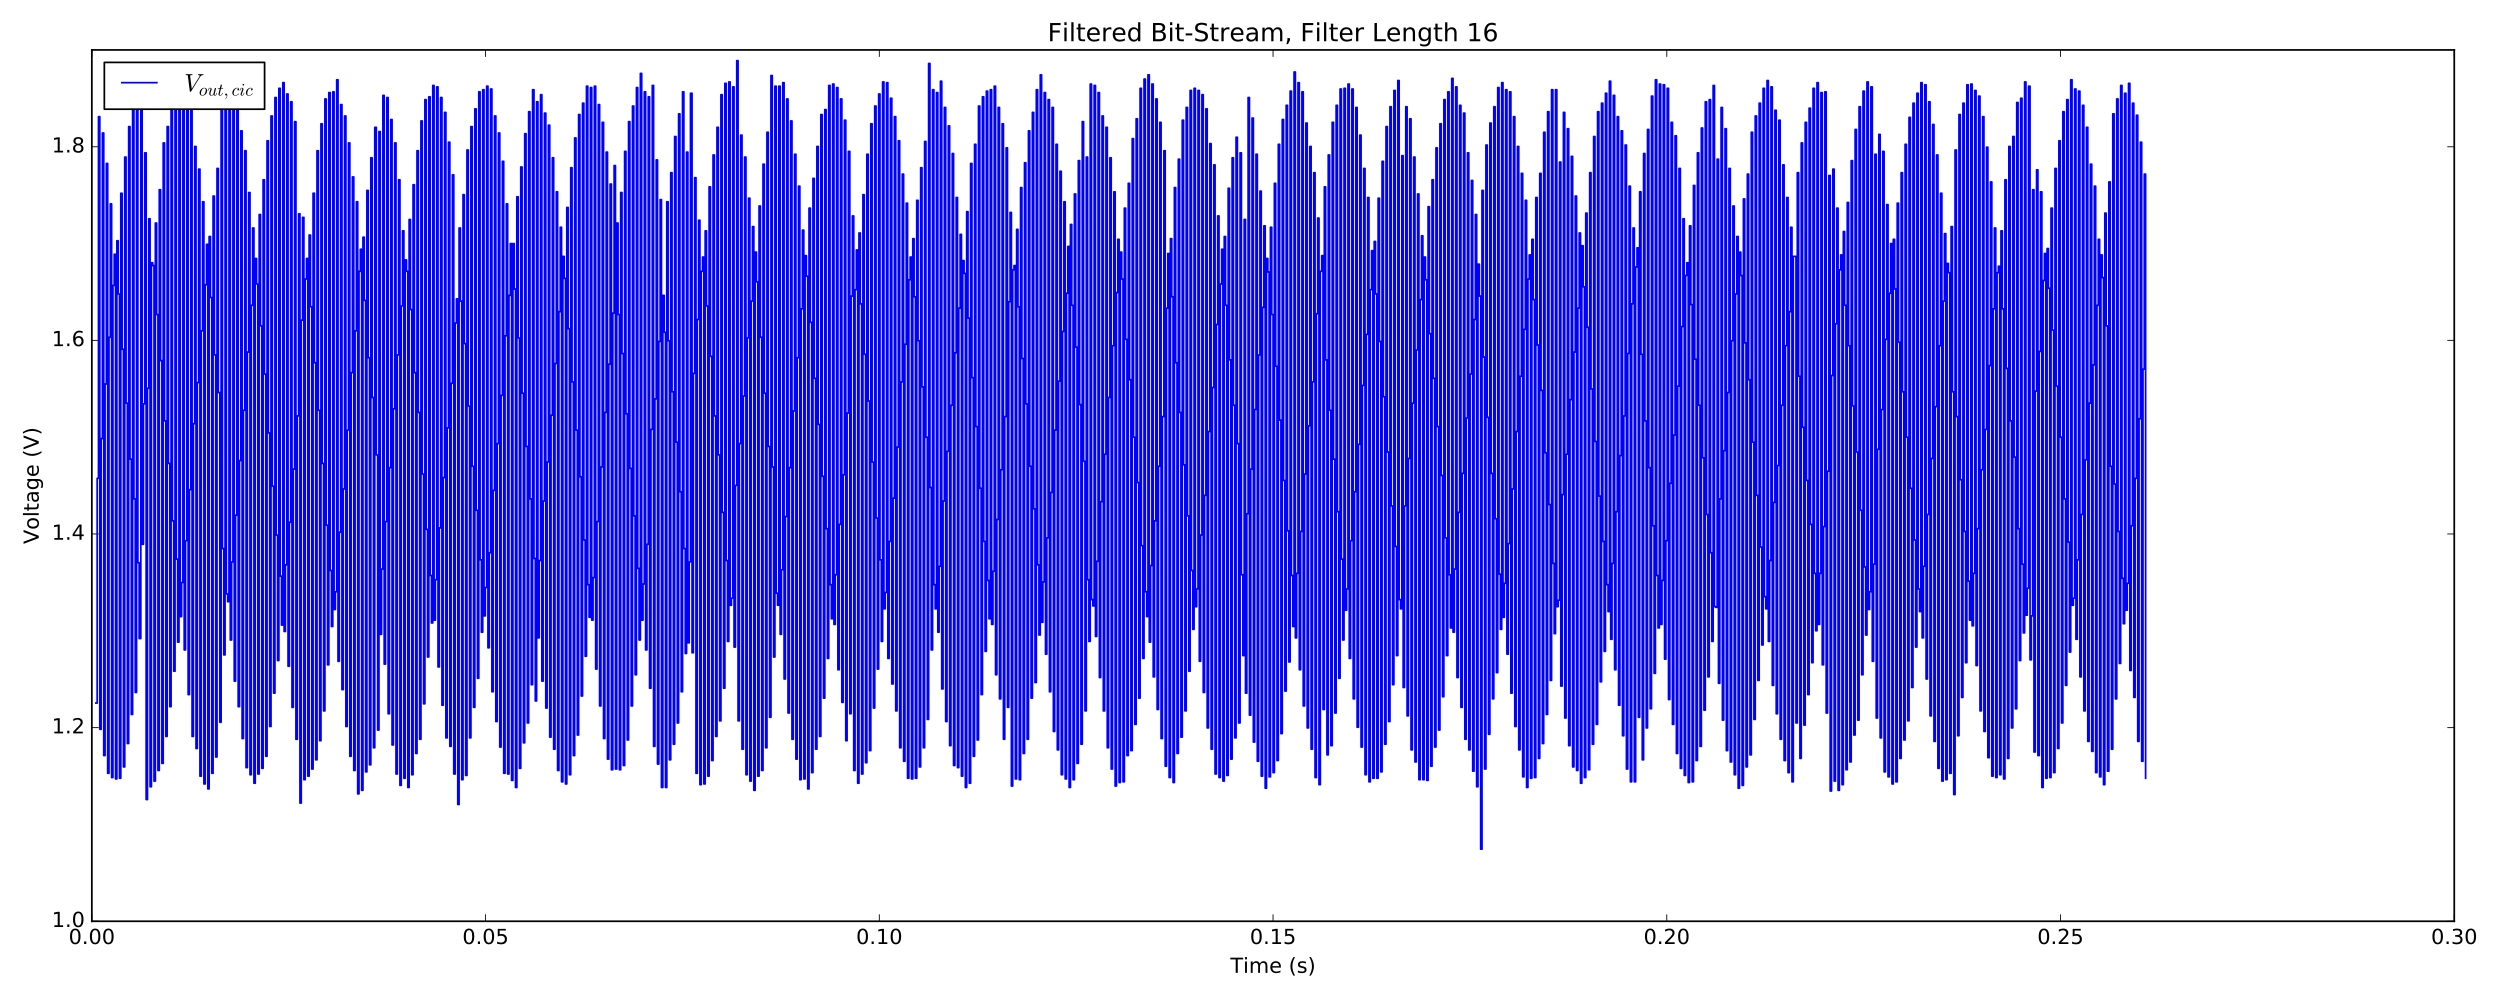 <?xml version="1.0" encoding="utf-8" standalone="no"?>
<!DOCTYPE svg PUBLIC "-//W3C//DTD SVG 1.1//EN"
  "http://www.w3.org/Graphics/SVG/1.1/DTD/svg11.dtd">
<!-- Created with matplotlib (http://matplotlib.org/) -->
<svg height="576pt" version="1.1" viewBox="0 0 1440 576" width="1440pt" xmlns="http://www.w3.org/2000/svg" xmlns:xlink="http://www.w3.org/1999/xlink">
 <defs>
  <style type="text/css">
*{stroke-linecap:butt;stroke-linejoin:round;stroke-miterlimit:100000;}
  </style>
 </defs>
 <g id="figure_1">
  <g id="patch_1">
   <path d="M 0 576 
L 1440 576 
L 1440 0 
L 0 0 
z
" style="fill:#ffffff;"/>
  </g>
  <g id="axes_1">
   <g id="patch_2">
    <path d="M 52.898 530.64 
L 1413.652 530.64 
L 1413.652 28.76 
L 52.898 28.76 
z
" style="fill:#ffffff;"/>
   </g>
   <g id="patch_3">
    <path d="M 52.898 28.76 
L 1413.652 28.76 
" style="fill:none;stroke:#000000;stroke-linecap:square;stroke-linejoin:miter;"/>
   </g>
   <g id="patch_4">
    <path d="M 52.898 530.64 
L 52.898 28.76 
" style="fill:none;stroke:#000000;stroke-linecap:square;stroke-linejoin:miter;"/>
   </g>
   <g id="patch_5">
    <path d="M 1413.652 530.64 
L 1413.652 28.76 
" style="fill:none;stroke:#000000;stroke-linecap:square;stroke-linejoin:miter;"/>
   </g>
   <g id="patch_6">
    <path d="M 52.898 530.64 
L 1413.652 530.64 
" style="fill:none;stroke:#000000;stroke-linecap:square;stroke-linejoin:miter;"/>
   </g>
   <g id="matplotlib.axis_1">
    <g id="xtick_1">
     <g id="line2d_1">
      <defs>
       <path d="M 0 0 
L 0 -4 
" id="md164b67496" style="stroke:#000000;stroke-width:0.5;"/>
      </defs>
      <g>
       <use style="stroke:#000000;stroke-width:0.5;" x="52.898" xlink:href="#md164b67496" y="530.64"/>
      </g>
     </g>
     <g id="line2d_2">
      <defs>
       <path d="M 0 0 
L 0 4 
" id="mb08fbc3ed2" style="stroke:#000000;stroke-width:0.5;"/>
      </defs>
      <g>
       <use style="stroke:#000000;stroke-width:0.5;" x="52.898" xlink:href="#mb08fbc3ed2" y="28.76"/>
      </g>
     </g>
     <g id="text_1">
      <!-- 0.00 -->
      <defs>
       <path d="M 10.688 12.406 
L 21 12.406 
L 21 0 
L 10.688 0 
z
" id="BitstreamVeraSans-Roman-2e"/>
       <path d="M 31.781 66.406 
Q 24.172 66.406 20.328 58.906 
Q 16.5 51.422 16.5 36.375 
Q 16.5 21.391 20.328 13.891 
Q 24.172 6.391 31.781 6.391 
Q 39.453 6.391 43.281 13.891 
Q 47.125 21.391 47.125 36.375 
Q 47.125 51.422 43.281 58.906 
Q 39.453 66.406 31.781 66.406 
M 31.781 74.219 
Q 44.047 74.219 50.516 64.516 
Q 56.984 54.828 56.984 36.375 
Q 56.984 17.969 50.516 8.266 
Q 44.047 -1.422 31.781 -1.422 
Q 19.531 -1.422 13.062 8.266 
Q 6.594 17.969 6.594 36.375 
Q 6.594 54.828 13.062 64.516 
Q 19.531 74.219 31.781 74.219 
" id="BitstreamVeraSans-Roman-30"/>
      </defs>
      <g transform="translate(39.538 543.758)scale(0.12 -0.12)">
       <use xlink:href="#BitstreamVeraSans-Roman-30"/>
       <use x="63.623" xlink:href="#BitstreamVeraSans-Roman-2e"/>
       <use x="95.41" xlink:href="#BitstreamVeraSans-Roman-30"/>
       <use x="159.033" xlink:href="#BitstreamVeraSans-Roman-30"/>
      </g>
     </g>
    </g>
    <g id="xtick_2">
     <g id="line2d_3">
      <g>
       <use style="stroke:#000000;stroke-width:0.5;" x="279.69" xlink:href="#md164b67496" y="530.64"/>
      </g>
     </g>
     <g id="line2d_4">
      <g>
       <use style="stroke:#000000;stroke-width:0.5;" x="279.69" xlink:href="#mb08fbc3ed2" y="28.76"/>
      </g>
     </g>
     <g id="text_2">
      <!-- 0.05 -->
      <defs>
       <path d="M 10.797 72.906 
L 49.516 72.906 
L 49.516 64.594 
L 19.828 64.594 
L 19.828 46.734 
Q 21.969 47.469 24.109 47.828 
Q 26.266 48.188 28.422 48.188 
Q 40.625 48.188 47.75 41.5 
Q 54.891 34.812 54.891 23.391 
Q 54.891 11.625 47.562 5.094 
Q 40.234 -1.422 26.906 -1.422 
Q 22.312 -1.422 17.547 -0.641 
Q 12.797 0.141 7.719 1.703 
L 7.719 11.625 
Q 12.109 9.234 16.797 8.062 
Q 21.484 6.891 26.703 6.891 
Q 35.156 6.891 40.078 11.328 
Q 45.016 15.766 45.016 23.391 
Q 45.016 31 40.078 35.438 
Q 35.156 39.891 26.703 39.891 
Q 22.75 39.891 18.812 39.016 
Q 14.891 38.141 10.797 36.281 
z
" id="BitstreamVeraSans-Roman-35"/>
      </defs>
      <g transform="translate(266.331 543.758)scale(0.12 -0.12)">
       <use xlink:href="#BitstreamVeraSans-Roman-30"/>
       <use x="63.623" xlink:href="#BitstreamVeraSans-Roman-2e"/>
       <use x="95.41" xlink:href="#BitstreamVeraSans-Roman-30"/>
       <use x="159.033" xlink:href="#BitstreamVeraSans-Roman-35"/>
      </g>
     </g>
    </g>
    <g id="xtick_3">
     <g id="line2d_5">
      <g>
       <use style="stroke:#000000;stroke-width:0.5;" x="506.483" xlink:href="#md164b67496" y="530.64"/>
      </g>
     </g>
     <g id="line2d_6">
      <g>
       <use style="stroke:#000000;stroke-width:0.5;" x="506.483" xlink:href="#mb08fbc3ed2" y="28.76"/>
      </g>
     </g>
     <g id="text_3">
      <!-- 0.10 -->
      <defs>
       <path d="M 12.406 8.297 
L 28.516 8.297 
L 28.516 63.922 
L 10.984 60.406 
L 10.984 69.391 
L 28.422 72.906 
L 38.281 72.906 
L 38.281 8.297 
L 54.391 8.297 
L 54.391 0 
L 12.406 0 
z
" id="BitstreamVeraSans-Roman-31"/>
      </defs>
      <g transform="translate(493.123 543.758)scale(0.12 -0.12)">
       <use xlink:href="#BitstreamVeraSans-Roman-30"/>
       <use x="63.623" xlink:href="#BitstreamVeraSans-Roman-2e"/>
       <use x="95.41" xlink:href="#BitstreamVeraSans-Roman-31"/>
       <use x="159.033" xlink:href="#BitstreamVeraSans-Roman-30"/>
      </g>
     </g>
    </g>
    <g id="xtick_4">
     <g id="line2d_7">
      <g>
       <use style="stroke:#000000;stroke-width:0.5;" x="733.275" xlink:href="#md164b67496" y="530.64"/>
      </g>
     </g>
     <g id="line2d_8">
      <g>
       <use style="stroke:#000000;stroke-width:0.5;" x="733.275" xlink:href="#mb08fbc3ed2" y="28.76"/>
      </g>
     </g>
     <g id="text_4">
      <!-- 0.15 -->
      <g transform="translate(719.916 543.758)scale(0.12 -0.12)">
       <use xlink:href="#BitstreamVeraSans-Roman-30"/>
       <use x="63.623" xlink:href="#BitstreamVeraSans-Roman-2e"/>
       <use x="95.41" xlink:href="#BitstreamVeraSans-Roman-31"/>
       <use x="159.033" xlink:href="#BitstreamVeraSans-Roman-35"/>
      </g>
     </g>
    </g>
    <g id="xtick_5">
     <g id="line2d_9">
      <g>
       <use style="stroke:#000000;stroke-width:0.5;" x="960.067" xlink:href="#md164b67496" y="530.64"/>
      </g>
     </g>
     <g id="line2d_10">
      <g>
       <use style="stroke:#000000;stroke-width:0.5;" x="960.067" xlink:href="#mb08fbc3ed2" y="28.76"/>
      </g>
     </g>
     <g id="text_5">
      <!-- 0.20 -->
      <defs>
       <path d="M 19.188 8.297 
L 53.609 8.297 
L 53.609 0 
L 7.328 0 
L 7.328 8.297 
Q 12.938 14.109 22.625 23.891 
Q 32.328 33.688 34.812 36.531 
Q 39.547 41.844 41.422 45.531 
Q 43.312 49.219 43.312 52.781 
Q 43.312 58.594 39.234 62.25 
Q 35.156 65.922 28.609 65.922 
Q 23.969 65.922 18.812 64.312 
Q 13.672 62.703 7.812 59.422 
L 7.812 69.391 
Q 13.766 71.781 18.938 73 
Q 24.125 74.219 28.422 74.219 
Q 39.75 74.219 46.484 68.547 
Q 53.219 62.891 53.219 53.422 
Q 53.219 48.922 51.531 44.891 
Q 49.859 40.875 45.406 35.406 
Q 44.188 33.984 37.641 27.219 
Q 31.109 20.453 19.188 8.297 
" id="BitstreamVeraSans-Roman-32"/>
      </defs>
      <g transform="translate(946.708 543.758)scale(0.12 -0.12)">
       <use xlink:href="#BitstreamVeraSans-Roman-30"/>
       <use x="63.623" xlink:href="#BitstreamVeraSans-Roman-2e"/>
       <use x="95.41" xlink:href="#BitstreamVeraSans-Roman-32"/>
       <use x="159.033" xlink:href="#BitstreamVeraSans-Roman-30"/>
      </g>
     </g>
    </g>
    <g id="xtick_6">
     <g id="line2d_11">
      <g>
       <use style="stroke:#000000;stroke-width:0.5;" x="1186.86" xlink:href="#md164b67496" y="530.64"/>
      </g>
     </g>
     <g id="line2d_12">
      <g>
       <use style="stroke:#000000;stroke-width:0.5;" x="1186.86" xlink:href="#mb08fbc3ed2" y="28.76"/>
      </g>
     </g>
     <g id="text_6">
      <!-- 0.25 -->
      <g transform="translate(1173.501 543.758)scale(0.12 -0.12)">
       <use xlink:href="#BitstreamVeraSans-Roman-30"/>
       <use x="63.623" xlink:href="#BitstreamVeraSans-Roman-2e"/>
       <use x="95.41" xlink:href="#BitstreamVeraSans-Roman-32"/>
       <use x="159.033" xlink:href="#BitstreamVeraSans-Roman-35"/>
      </g>
     </g>
    </g>
    <g id="xtick_7">
     <g id="line2d_13">
      <g>
       <use style="stroke:#000000;stroke-width:0.5;" x="1413.652" xlink:href="#md164b67496" y="530.64"/>
      </g>
     </g>
     <g id="line2d_14">
      <g>
       <use style="stroke:#000000;stroke-width:0.5;" x="1413.652" xlink:href="#mb08fbc3ed2" y="28.76"/>
      </g>
     </g>
     <g id="text_7">
      <!-- 0.30 -->
      <defs>
       <path d="M 40.578 39.312 
Q 47.656 37.797 51.625 33 
Q 55.609 28.219 55.609 21.188 
Q 55.609 10.406 48.188 4.484 
Q 40.766 -1.422 27.094 -1.422 
Q 22.516 -1.422 17.656 -0.516 
Q 12.797 0.391 7.625 2.203 
L 7.625 11.719 
Q 11.719 9.328 16.594 8.109 
Q 21.484 6.891 26.812 6.891 
Q 36.078 6.891 40.938 10.547 
Q 45.797 14.203 45.797 21.188 
Q 45.797 27.641 41.281 31.266 
Q 36.766 34.906 28.719 34.906 
L 20.219 34.906 
L 20.219 43.016 
L 29.109 43.016 
Q 36.375 43.016 40.234 45.922 
Q 44.094 48.828 44.094 54.297 
Q 44.094 59.906 40.109 62.906 
Q 36.141 65.922 28.719 65.922 
Q 24.656 65.922 20.016 65.031 
Q 15.375 64.156 9.812 62.312 
L 9.812 71.094 
Q 15.438 72.656 20.344 73.438 
Q 25.25 74.219 29.594 74.219 
Q 40.828 74.219 47.359 69.109 
Q 53.906 64.016 53.906 55.328 
Q 53.906 49.266 50.438 45.094 
Q 46.969 40.922 40.578 39.312 
" id="BitstreamVeraSans-Roman-33"/>
      </defs>
      <g transform="translate(1400.293 543.758)scale(0.12 -0.12)">
       <use xlink:href="#BitstreamVeraSans-Roman-30"/>
       <use x="63.623" xlink:href="#BitstreamVeraSans-Roman-2e"/>
       <use x="95.41" xlink:href="#BitstreamVeraSans-Roman-33"/>
       <use x="159.033" xlink:href="#BitstreamVeraSans-Roman-30"/>
      </g>
     </g>
    </g>
    <g id="text_8">
     <!-- Time (s) -->
     <defs>
      <path d="M 52 44.188 
Q 55.375 50.25 60.062 53.125 
Q 64.75 56 71.094 56 
Q 79.641 56 84.281 50.016 
Q 88.922 44.047 88.922 33.016 
L 88.922 0 
L 79.891 0 
L 79.891 32.719 
Q 79.891 40.578 77.094 44.375 
Q 74.312 48.188 68.609 48.188 
Q 61.625 48.188 57.562 43.547 
Q 53.516 38.922 53.516 30.906 
L 53.516 0 
L 44.484 0 
L 44.484 32.719 
Q 44.484 40.625 41.703 44.406 
Q 38.922 48.188 33.109 48.188 
Q 26.219 48.188 22.156 43.531 
Q 18.109 38.875 18.109 30.906 
L 18.109 0 
L 9.078 0 
L 9.078 54.688 
L 18.109 54.688 
L 18.109 46.188 
Q 21.188 51.219 25.484 53.609 
Q 29.781 56 35.688 56 
Q 41.656 56 45.828 52.969 
Q 50 49.953 52 44.188 
" id="BitstreamVeraSans-Roman-6d"/>
      <path id="BitstreamVeraSans-Roman-20"/>
      <path d="M 31 75.875 
Q 24.469 64.656 21.281 53.656 
Q 18.109 42.672 18.109 31.391 
Q 18.109 20.125 21.312 9.062 
Q 24.516 -2 31 -13.188 
L 23.188 -13.188 
Q 15.875 -1.703 12.234 9.375 
Q 8.594 20.453 8.594 31.391 
Q 8.594 42.281 12.203 53.312 
Q 15.828 64.359 23.188 75.875 
z
" id="BitstreamVeraSans-Roman-28"/>
      <path d="M -0.297 72.906 
L 61.375 72.906 
L 61.375 64.594 
L 35.5 64.594 
L 35.5 0 
L 25.594 0 
L 25.594 64.594 
L -0.297 64.594 
z
" id="BitstreamVeraSans-Roman-54"/>
      <path d="M 9.422 54.688 
L 18.406 54.688 
L 18.406 0 
L 9.422 0 
z
M 9.422 75.984 
L 18.406 75.984 
L 18.406 64.594 
L 9.422 64.594 
z
" id="BitstreamVeraSans-Roman-69"/>
      <path d="M 44.281 53.078 
L 44.281 44.578 
Q 40.484 46.531 36.375 47.5 
Q 32.281 48.484 27.875 48.484 
Q 21.188 48.484 17.844 46.438 
Q 14.5 44.391 14.5 40.281 
Q 14.5 37.156 16.891 35.375 
Q 19.281 33.594 26.516 31.984 
L 29.594 31.297 
Q 39.156 29.25 43.188 25.516 
Q 47.219 21.781 47.219 15.094 
Q 47.219 7.469 41.188 3.016 
Q 35.156 -1.422 24.609 -1.422 
Q 20.219 -1.422 15.453 -0.562 
Q 10.688 0.297 5.422 2 
L 5.422 11.281 
Q 10.406 8.688 15.234 7.391 
Q 20.062 6.109 24.812 6.109 
Q 31.156 6.109 34.562 8.281 
Q 37.984 10.453 37.984 14.406 
Q 37.984 18.062 35.516 20.016 
Q 33.062 21.969 24.703 23.781 
L 21.578 24.516 
Q 13.234 26.266 9.516 29.906 
Q 5.812 33.547 5.812 39.891 
Q 5.812 47.609 11.281 51.797 
Q 16.75 56 26.812 56 
Q 31.781 56 36.172 55.266 
Q 40.578 54.547 44.281 53.078 
" id="BitstreamVeraSans-Roman-73"/>
      <path d="M 56.203 29.594 
L 56.203 25.203 
L 14.891 25.203 
Q 15.484 15.922 20.484 11.062 
Q 25.484 6.203 34.422 6.203 
Q 39.594 6.203 44.453 7.469 
Q 49.312 8.734 54.109 11.281 
L 54.109 2.781 
Q 49.266 0.734 44.188 -0.344 
Q 39.109 -1.422 33.891 -1.422 
Q 20.797 -1.422 13.156 6.188 
Q 5.516 13.812 5.516 26.812 
Q 5.516 40.234 12.766 48.109 
Q 20.016 56 32.328 56 
Q 43.359 56 49.781 48.891 
Q 56.203 41.797 56.203 29.594 
M 47.219 32.234 
Q 47.125 39.594 43.094 43.984 
Q 39.062 48.391 32.422 48.391 
Q 24.906 48.391 20.391 44.141 
Q 15.875 39.891 15.188 32.172 
z
" id="BitstreamVeraSans-Roman-65"/>
      <path d="M 8.016 75.875 
L 15.828 75.875 
Q 23.141 64.359 26.781 53.312 
Q 30.422 42.281 30.422 31.391 
Q 30.422 20.453 26.781 9.375 
Q 23.141 -1.703 15.828 -13.188 
L 8.016 -13.188 
Q 14.5 -2 17.703 9.062 
Q 20.906 20.125 20.906 31.391 
Q 20.906 42.672 17.703 53.656 
Q 14.5 64.656 8.016 75.875 
" id="BitstreamVeraSans-Roman-29"/>
     </defs>
     <g transform="translate(708.696 560.372)scale(0.12 -0.12)">
      <use xlink:href="#BitstreamVeraSans-Roman-54"/>
      <use x="61.037" xlink:href="#BitstreamVeraSans-Roman-69"/>
      <use x="88.82" xlink:href="#BitstreamVeraSans-Roman-6d"/>
      <use x="186.232" xlink:href="#BitstreamVeraSans-Roman-65"/>
      <use x="247.756" xlink:href="#BitstreamVeraSans-Roman-20"/>
      <use x="279.543" xlink:href="#BitstreamVeraSans-Roman-28"/>
      <use x="318.557" xlink:href="#BitstreamVeraSans-Roman-73"/>
      <use x="370.656" xlink:href="#BitstreamVeraSans-Roman-29"/>
     </g>
    </g>
   </g>
   <g id="matplotlib.axis_2">
    <g id="ytick_1">
     <g id="line2d_15">
      <defs>
       <path d="M 0 0 
L 4 0 
" id="me43342b495" style="stroke:#000000;stroke-width:0.5;"/>
      </defs>
      <g>
       <use style="stroke:#000000;stroke-width:0.5;" x="52.898" xlink:href="#me43342b495" y="530.64"/>
      </g>
     </g>
     <g id="line2d_16">
      <defs>
       <path d="M 0 0 
L -4 0 
" id="m0c698a95a5" style="stroke:#000000;stroke-width:0.5;"/>
      </defs>
      <g>
       <use style="stroke:#000000;stroke-width:0.5;" x="1413.652" xlink:href="#m0c698a95a5" y="530.64"/>
      </g>
     </g>
     <g id="text_9">
      <!-- 1.0 -->
      <g transform="translate(29.814 533.951)scale(0.12 -0.12)">
       <use xlink:href="#BitstreamVeraSans-Roman-31"/>
       <use x="63.623" xlink:href="#BitstreamVeraSans-Roman-2e"/>
       <use x="95.41" xlink:href="#BitstreamVeraSans-Roman-30"/>
      </g>
     </g>
    </g>
    <g id="ytick_2">
     <g id="line2d_17">
      <g>
       <use style="stroke:#000000;stroke-width:0.5;" x="52.898" xlink:href="#me43342b495" y="419.111"/>
      </g>
     </g>
     <g id="line2d_18">
      <g>
       <use style="stroke:#000000;stroke-width:0.5;" x="1413.652" xlink:href="#m0c698a95a5" y="419.111"/>
      </g>
     </g>
     <g id="text_10">
      <!-- 1.2 -->
      <g transform="translate(29.814 422.422)scale(0.12 -0.12)">
       <use xlink:href="#BitstreamVeraSans-Roman-31"/>
       <use x="63.623" xlink:href="#BitstreamVeraSans-Roman-2e"/>
       <use x="95.41" xlink:href="#BitstreamVeraSans-Roman-32"/>
      </g>
     </g>
    </g>
    <g id="ytick_3">
     <g id="line2d_19">
      <g>
       <use style="stroke:#000000;stroke-width:0.5;" x="52.898" xlink:href="#me43342b495" y="307.582"/>
      </g>
     </g>
     <g id="line2d_20">
      <g>
       <use style="stroke:#000000;stroke-width:0.5;" x="1413.652" xlink:href="#m0c698a95a5" y="307.582"/>
      </g>
     </g>
     <g id="text_11">
      <!-- 1.4 -->
      <defs>
       <path d="M 37.797 64.312 
L 12.891 25.391 
L 37.797 25.391 
z
M 35.203 72.906 
L 47.609 72.906 
L 47.609 25.391 
L 58.016 25.391 
L 58.016 17.188 
L 47.609 17.188 
L 47.609 0 
L 37.797 0 
L 37.797 17.188 
L 4.891 17.188 
L 4.891 26.703 
z
" id="BitstreamVeraSans-Roman-34"/>
      </defs>
      <g transform="translate(29.814 310.893)scale(0.12 -0.12)">
       <use xlink:href="#BitstreamVeraSans-Roman-31"/>
       <use x="63.623" xlink:href="#BitstreamVeraSans-Roman-2e"/>
       <use x="95.41" xlink:href="#BitstreamVeraSans-Roman-34"/>
      </g>
     </g>
    </g>
    <g id="ytick_4">
     <g id="line2d_21">
      <g>
       <use style="stroke:#000000;stroke-width:0.5;" x="52.898" xlink:href="#me43342b495" y="196.053"/>
      </g>
     </g>
     <g id="line2d_22">
      <g>
       <use style="stroke:#000000;stroke-width:0.5;" x="1413.652" xlink:href="#m0c698a95a5" y="196.053"/>
      </g>
     </g>
     <g id="text_12">
      <!-- 1.6 -->
      <defs>
       <path d="M 33.016 40.375 
Q 26.375 40.375 22.484 35.828 
Q 18.609 31.297 18.609 23.391 
Q 18.609 15.531 22.484 10.953 
Q 26.375 6.391 33.016 6.391 
Q 39.656 6.391 43.531 10.953 
Q 47.406 15.531 47.406 23.391 
Q 47.406 31.297 43.531 35.828 
Q 39.656 40.375 33.016 40.375 
M 52.594 71.297 
L 52.594 62.312 
Q 48.875 64.062 45.094 64.984 
Q 41.312 65.922 37.594 65.922 
Q 27.828 65.922 22.672 59.328 
Q 17.531 52.734 16.797 39.406 
Q 19.672 43.656 24.016 45.922 
Q 28.375 48.188 33.594 48.188 
Q 44.578 48.188 50.953 41.516 
Q 57.328 34.859 57.328 23.391 
Q 57.328 12.156 50.688 5.359 
Q 44.047 -1.422 33.016 -1.422 
Q 20.359 -1.422 13.672 8.266 
Q 6.984 17.969 6.984 36.375 
Q 6.984 53.656 15.188 63.938 
Q 23.391 74.219 37.203 74.219 
Q 40.922 74.219 44.703 73.484 
Q 48.484 72.75 52.594 71.297 
" id="BitstreamVeraSans-Roman-36"/>
      </defs>
      <g transform="translate(29.814 199.365)scale(0.12 -0.12)">
       <use xlink:href="#BitstreamVeraSans-Roman-31"/>
       <use x="63.623" xlink:href="#BitstreamVeraSans-Roman-2e"/>
       <use x="95.41" xlink:href="#BitstreamVeraSans-Roman-36"/>
      </g>
     </g>
    </g>
    <g id="ytick_5">
     <g id="line2d_23">
      <g>
       <use style="stroke:#000000;stroke-width:0.5;" x="52.898" xlink:href="#me43342b495" y="84.524"/>
      </g>
     </g>
     <g id="line2d_24">
      <g>
       <use style="stroke:#000000;stroke-width:0.5;" x="1413.652" xlink:href="#m0c698a95a5" y="84.524"/>
      </g>
     </g>
     <g id="text_13">
      <!-- 1.8 -->
      <defs>
       <path d="M 31.781 34.625 
Q 24.75 34.625 20.719 30.859 
Q 16.703 27.094 16.703 20.516 
Q 16.703 13.922 20.719 10.156 
Q 24.75 6.391 31.781 6.391 
Q 38.812 6.391 42.859 10.172 
Q 46.922 13.969 46.922 20.516 
Q 46.922 27.094 42.891 30.859 
Q 38.875 34.625 31.781 34.625 
M 21.922 38.812 
Q 15.578 40.375 12.031 44.719 
Q 8.5 49.078 8.5 55.328 
Q 8.5 64.062 14.719 69.141 
Q 20.953 74.219 31.781 74.219 
Q 42.672 74.219 48.875 69.141 
Q 55.078 64.062 55.078 55.328 
Q 55.078 49.078 51.531 44.719 
Q 48 40.375 41.703 38.812 
Q 48.828 37.156 52.797 32.312 
Q 56.781 27.484 56.781 20.516 
Q 56.781 9.906 50.312 4.234 
Q 43.844 -1.422 31.781 -1.422 
Q 19.734 -1.422 13.25 4.234 
Q 6.781 9.906 6.781 20.516 
Q 6.781 27.484 10.781 32.312 
Q 14.797 37.156 21.922 38.812 
M 18.312 54.391 
Q 18.312 48.734 21.844 45.562 
Q 25.391 42.391 31.781 42.391 
Q 38.141 42.391 41.719 45.562 
Q 45.312 48.734 45.312 54.391 
Q 45.312 60.062 41.719 63.234 
Q 38.141 66.406 31.781 66.406 
Q 25.391 66.406 21.844 63.234 
Q 18.312 60.062 18.312 54.391 
" id="BitstreamVeraSans-Roman-38"/>
      </defs>
      <g transform="translate(29.814 87.836)scale(0.12 -0.12)">
       <use xlink:href="#BitstreamVeraSans-Roman-31"/>
       <use x="63.623" xlink:href="#BitstreamVeraSans-Roman-2e"/>
       <use x="95.41" xlink:href="#BitstreamVeraSans-Roman-38"/>
      </g>
     </g>
    </g>
    <g id="text_14">
     <!-- Voltage (V) -->
     <defs>
      <path d="M 9.422 75.984 
L 18.406 75.984 
L 18.406 0 
L 9.422 0 
z
" id="BitstreamVeraSans-Roman-6c"/>
      <path d="M 28.609 0 
L 0.781 72.906 
L 11.078 72.906 
L 34.188 11.531 
L 57.328 72.906 
L 67.578 72.906 
L 39.797 0 
z
" id="BitstreamVeraSans-Roman-56"/>
      <path d="M 30.609 48.391 
Q 23.391 48.391 19.188 42.75 
Q 14.984 37.109 14.984 27.297 
Q 14.984 17.484 19.156 11.844 
Q 23.344 6.203 30.609 6.203 
Q 37.797 6.203 41.984 11.859 
Q 46.188 17.531 46.188 27.297 
Q 46.188 37.016 41.984 42.703 
Q 37.797 48.391 30.609 48.391 
M 30.609 56 
Q 42.328 56 49.016 48.375 
Q 55.719 40.766 55.719 27.297 
Q 55.719 13.875 49.016 6.219 
Q 42.328 -1.422 30.609 -1.422 
Q 18.844 -1.422 12.172 6.219 
Q 5.516 13.875 5.516 27.297 
Q 5.516 40.766 12.172 48.375 
Q 18.844 56 30.609 56 
" id="BitstreamVeraSans-Roman-6f"/>
      <path d="M 34.281 27.484 
Q 23.391 27.484 19.188 25 
Q 14.984 22.516 14.984 16.5 
Q 14.984 11.719 18.141 8.906 
Q 21.297 6.109 26.703 6.109 
Q 34.188 6.109 38.703 11.406 
Q 43.219 16.703 43.219 25.484 
L 43.219 27.484 
z
M 52.203 31.203 
L 52.203 0 
L 43.219 0 
L 43.219 8.297 
Q 40.141 3.328 35.547 0.953 
Q 30.953 -1.422 24.312 -1.422 
Q 15.922 -1.422 10.953 3.297 
Q 6 8.016 6 15.922 
Q 6 25.141 12.172 29.828 
Q 18.359 34.516 30.609 34.516 
L 43.219 34.516 
L 43.219 35.406 
Q 43.219 41.609 39.141 45 
Q 35.062 48.391 27.688 48.391 
Q 23 48.391 18.547 47.266 
Q 14.109 46.141 10.016 43.891 
L 10.016 52.203 
Q 14.938 54.109 19.578 55.047 
Q 24.219 56 28.609 56 
Q 40.484 56 46.344 49.844 
Q 52.203 43.703 52.203 31.203 
" id="BitstreamVeraSans-Roman-61"/>
      <path d="M 45.406 27.984 
Q 45.406 37.75 41.375 43.109 
Q 37.359 48.484 30.078 48.484 
Q 22.859 48.484 18.828 43.109 
Q 14.797 37.75 14.797 27.984 
Q 14.797 18.266 18.828 12.891 
Q 22.859 7.516 30.078 7.516 
Q 37.359 7.516 41.375 12.891 
Q 45.406 18.266 45.406 27.984 
M 54.391 6.781 
Q 54.391 -7.172 48.188 -13.984 
Q 42 -20.797 29.203 -20.797 
Q 24.469 -20.797 20.266 -20.094 
Q 16.062 -19.391 12.109 -17.922 
L 12.109 -9.188 
Q 16.062 -11.328 19.922 -12.344 
Q 23.781 -13.375 27.781 -13.375 
Q 36.625 -13.375 41.016 -8.766 
Q 45.406 -4.156 45.406 5.172 
L 45.406 9.625 
Q 42.625 4.781 38.281 2.391 
Q 33.938 0 27.875 0 
Q 17.828 0 11.672 7.656 
Q 5.516 15.328 5.516 27.984 
Q 5.516 40.672 11.672 48.328 
Q 17.828 56 27.875 56 
Q 33.938 56 38.281 53.609 
Q 42.625 51.219 45.406 46.391 
L 45.406 54.688 
L 54.391 54.688 
z
" id="BitstreamVeraSans-Roman-67"/>
      <path d="M 18.312 70.219 
L 18.312 54.688 
L 36.812 54.688 
L 36.812 47.703 
L 18.312 47.703 
L 18.312 18.016 
Q 18.312 11.328 20.141 9.422 
Q 21.969 7.516 27.594 7.516 
L 36.812 7.516 
L 36.812 0 
L 27.594 0 
Q 17.188 0 13.234 3.875 
Q 9.281 7.766 9.281 18.016 
L 9.281 47.703 
L 2.688 47.703 
L 2.688 54.688 
L 9.281 54.688 
L 9.281 70.219 
z
" id="BitstreamVeraSans-Roman-74"/>
     </defs>
     <g transform="translate(22.318 313.359)rotate(-90.0)scale(0.12 -0.12)">
      <use xlink:href="#BitstreamVeraSans-Roman-56"/>
      <use x="68.299" xlink:href="#BitstreamVeraSans-Roman-6f"/>
      <use x="129.48" xlink:href="#BitstreamVeraSans-Roman-6c"/>
      <use x="157.264" xlink:href="#BitstreamVeraSans-Roman-74"/>
      <use x="196.473" xlink:href="#BitstreamVeraSans-Roman-61"/>
      <use x="257.752" xlink:href="#BitstreamVeraSans-Roman-67"/>
      <use x="321.229" xlink:href="#BitstreamVeraSans-Roman-65"/>
      <use x="382.752" xlink:href="#BitstreamVeraSans-Roman-20"/>
      <use x="414.539" xlink:href="#BitstreamVeraSans-Roman-28"/>
      <use x="453.553" xlink:href="#BitstreamVeraSans-Roman-56"/>
      <use x="521.961" xlink:href="#BitstreamVeraSans-Roman-29"/>
     </g>
    </g>
   </g>
   <g id="text_15">
    <!-- Filtered Bit-Stream, Filter Length 16 -->
    <defs>
     <path d="M 9.812 72.906 
L 51.703 72.906 
L 51.703 64.594 
L 19.672 64.594 
L 19.672 43.109 
L 48.578 43.109 
L 48.578 34.812 
L 19.672 34.812 
L 19.672 0 
L 9.812 0 
z
" id="BitstreamVeraSans-Roman-46"/>
     <path d="M 45.406 46.391 
L 45.406 75.984 
L 54.391 75.984 
L 54.391 0 
L 45.406 0 
L 45.406 8.203 
Q 42.578 3.328 38.25 0.953 
Q 33.938 -1.422 27.875 -1.422 
Q 17.969 -1.422 11.734 6.484 
Q 5.516 14.406 5.516 27.297 
Q 5.516 40.188 11.734 48.094 
Q 17.969 56 27.875 56 
Q 33.938 56 38.25 53.625 
Q 42.578 51.266 45.406 46.391 
M 14.797 27.297 
Q 14.797 17.391 18.875 11.75 
Q 22.953 6.109 30.078 6.109 
Q 37.203 6.109 41.297 11.75 
Q 45.406 17.391 45.406 27.297 
Q 45.406 37.203 41.297 42.844 
Q 37.203 48.484 30.078 48.484 
Q 22.953 48.484 18.875 42.844 
Q 14.797 37.203 14.797 27.297 
" id="BitstreamVeraSans-Roman-64"/>
     <path d="M 11.719 12.406 
L 22.016 12.406 
L 22.016 4 
L 14.016 -11.625 
L 7.719 -11.625 
L 11.719 4 
z
" id="BitstreamVeraSans-Roman-2c"/>
     <path d="M 19.672 34.812 
L 19.672 8.109 
L 35.5 8.109 
Q 43.453 8.109 47.281 11.406 
Q 51.125 14.703 51.125 21.484 
Q 51.125 28.328 47.281 31.562 
Q 43.453 34.812 35.5 34.812 
z
M 19.672 64.797 
L 19.672 42.828 
L 34.281 42.828 
Q 41.5 42.828 45.031 45.531 
Q 48.578 48.25 48.578 53.812 
Q 48.578 59.328 45.031 62.062 
Q 41.5 64.797 34.281 64.797 
z
M 9.812 72.906 
L 35.016 72.906 
Q 46.297 72.906 52.391 68.219 
Q 58.5 63.531 58.5 54.891 
Q 58.5 48.188 55.375 44.234 
Q 52.25 40.281 46.188 39.312 
Q 53.469 37.75 57.5 32.781 
Q 61.531 27.828 61.531 20.406 
Q 61.531 10.641 54.891 5.312 
Q 48.25 0 35.984 0 
L 9.812 0 
z
" id="BitstreamVeraSans-Roman-42"/>
     <path d="M 9.812 72.906 
L 19.672 72.906 
L 19.672 8.297 
L 55.172 8.297 
L 55.172 0 
L 9.812 0 
z
" id="BitstreamVeraSans-Roman-4c"/>
     <path d="M 4.891 31.391 
L 31.203 31.391 
L 31.203 23.391 
L 4.891 23.391 
z
" id="BitstreamVeraSans-Roman-2d"/>
     <path d="M 53.516 70.516 
L 53.516 60.891 
Q 47.906 63.578 42.922 64.891 
Q 37.938 66.219 33.297 66.219 
Q 25.25 66.219 20.875 63.094 
Q 16.5 59.969 16.5 54.203 
Q 16.5 49.359 19.406 46.891 
Q 22.312 44.438 30.422 42.922 
L 36.375 41.703 
Q 47.406 39.594 52.656 34.297 
Q 57.906 29 57.906 20.125 
Q 57.906 9.516 50.797 4.047 
Q 43.703 -1.422 29.984 -1.422 
Q 24.812 -1.422 18.969 -0.25 
Q 13.141 0.922 6.891 3.219 
L 6.891 13.375 
Q 12.891 10.016 18.656 8.297 
Q 24.422 6.594 29.984 6.594 
Q 38.422 6.594 43.016 9.906 
Q 47.609 13.234 47.609 19.391 
Q 47.609 24.75 44.312 27.781 
Q 41.016 30.812 33.5 32.328 
L 27.484 33.5 
Q 16.453 35.688 11.516 40.375 
Q 6.594 45.062 6.594 53.422 
Q 6.594 63.094 13.406 68.656 
Q 20.219 74.219 32.172 74.219 
Q 37.312 74.219 42.625 73.281 
Q 47.953 72.359 53.516 70.516 
" id="BitstreamVeraSans-Roman-53"/>
     <path d="M 54.891 33.016 
L 54.891 0 
L 45.906 0 
L 45.906 32.719 
Q 45.906 40.484 42.875 44.328 
Q 39.844 48.188 33.797 48.188 
Q 26.516 48.188 22.312 43.547 
Q 18.109 38.922 18.109 30.906 
L 18.109 0 
L 9.078 0 
L 9.078 54.688 
L 18.109 54.688 
L 18.109 46.188 
Q 21.344 51.125 25.703 53.562 
Q 30.078 56 35.797 56 
Q 45.219 56 50.047 50.172 
Q 54.891 44.344 54.891 33.016 
" id="BitstreamVeraSans-Roman-6e"/>
     <path d="M 41.109 46.297 
Q 39.594 47.172 37.812 47.578 
Q 36.031 48 33.891 48 
Q 26.266 48 22.188 43.047 
Q 18.109 38.094 18.109 28.812 
L 18.109 0 
L 9.078 0 
L 9.078 54.688 
L 18.109 54.688 
L 18.109 46.188 
Q 20.953 51.172 25.484 53.578 
Q 30.031 56 36.531 56 
Q 37.453 56 38.578 55.875 
Q 39.703 55.766 41.062 55.516 
z
" id="BitstreamVeraSans-Roman-72"/>
     <path d="M 54.891 33.016 
L 54.891 0 
L 45.906 0 
L 45.906 32.719 
Q 45.906 40.484 42.875 44.328 
Q 39.844 48.188 33.797 48.188 
Q 26.516 48.188 22.312 43.547 
Q 18.109 38.922 18.109 30.906 
L 18.109 0 
L 9.078 0 
L 9.078 75.984 
L 18.109 75.984 
L 18.109 46.188 
Q 21.344 51.125 25.703 53.562 
Q 30.078 56 35.797 56 
Q 45.219 56 50.047 50.172 
Q 54.891 44.344 54.891 33.016 
" id="BitstreamVeraSans-Roman-68"/>
    </defs>
    <g transform="translate(603.452 23.76)scale(0.144 -0.144)">
     <use xlink:href="#BitstreamVeraSans-Roman-46"/>
     <use x="57.41" xlink:href="#BitstreamVeraSans-Roman-69"/>
     <use x="85.193" xlink:href="#BitstreamVeraSans-Roman-6c"/>
     <use x="112.977" xlink:href="#BitstreamVeraSans-Roman-74"/>
     <use x="152.186" xlink:href="#BitstreamVeraSans-Roman-65"/>
     <use x="213.709" xlink:href="#BitstreamVeraSans-Roman-72"/>
     <use x="254.791" xlink:href="#BitstreamVeraSans-Roman-65"/>
     <use x="316.314" xlink:href="#BitstreamVeraSans-Roman-64"/>
     <use x="379.791" xlink:href="#BitstreamVeraSans-Roman-20"/>
     <use x="411.578" xlink:href="#BitstreamVeraSans-Roman-42"/>
     <use x="480.182" xlink:href="#BitstreamVeraSans-Roman-69"/>
     <use x="507.965" xlink:href="#BitstreamVeraSans-Roman-74"/>
     <use x="547.174" xlink:href="#BitstreamVeraSans-Roman-2d"/>
     <use x="583.258" xlink:href="#BitstreamVeraSans-Roman-53"/>
     <use x="646.734" xlink:href="#BitstreamVeraSans-Roman-74"/>
     <use x="685.943" xlink:href="#BitstreamVeraSans-Roman-72"/>
     <use x="727.025" xlink:href="#BitstreamVeraSans-Roman-65"/>
     <use x="788.549" xlink:href="#BitstreamVeraSans-Roman-61"/>
     <use x="849.828" xlink:href="#BitstreamVeraSans-Roman-6d"/>
     <use x="947.24" xlink:href="#BitstreamVeraSans-Roman-2c"/>
     <use x="979.027" xlink:href="#BitstreamVeraSans-Roman-20"/>
     <use x="1010.814" xlink:href="#BitstreamVeraSans-Roman-46"/>
     <use x="1068.225" xlink:href="#BitstreamVeraSans-Roman-69"/>
     <use x="1096.008" xlink:href="#BitstreamVeraSans-Roman-6c"/>
     <use x="1123.791" xlink:href="#BitstreamVeraSans-Roman-74"/>
     <use x="1163.0" xlink:href="#BitstreamVeraSans-Roman-65"/>
     <use x="1224.523" xlink:href="#BitstreamVeraSans-Roman-72"/>
     <use x="1265.637" xlink:href="#BitstreamVeraSans-Roman-20"/>
     <use x="1297.424" xlink:href="#BitstreamVeraSans-Roman-4c"/>
     <use x="1353.121" xlink:href="#BitstreamVeraSans-Roman-65"/>
     <use x="1414.645" xlink:href="#BitstreamVeraSans-Roman-6e"/>
     <use x="1478.023" xlink:href="#BitstreamVeraSans-Roman-67"/>
     <use x="1541.5" xlink:href="#BitstreamVeraSans-Roman-74"/>
     <use x="1580.709" xlink:href="#BitstreamVeraSans-Roman-68"/>
     <use x="1644.088" xlink:href="#BitstreamVeraSans-Roman-20"/>
     <use x="1675.875" xlink:href="#BitstreamVeraSans-Roman-31"/>
     <use x="1739.498" xlink:href="#BitstreamVeraSans-Roman-36"/>
    </g>
   </g>
   <g id="line2d_25">
    <path clip-path="url(#p88350b79fc)" d="M 55.215 404.979 
L 55.973 404.979 
L 55.973 275.507 
L 56.73 275.507 
L 56.73 67.207 
L 57.483 67.207 
L 57.483 420.091 
L 58.241 420.091 
L 58.241 252.635 
L 58.998 252.635 
L 58.998 76.601 
L 59.751 76.601 
L 59.751 435.203 
L 60.509 435.203 
L 60.509 221.185 
L 61.266 221.185 
L 61.266 94.163 
L 62.019 94.163 
L 62.019 445.414 
L 62.777 445.414 
L 62.777 194.229 
L 63.534 194.229 
L 63.534 117.444 
L 64.287 117.444 
L 64.287 447.865 
L 65.045 447.865 
L 65.045 164.414 
L 65.802 164.414 
L 65.802 146.443 
L 66.555 146.443 
L 66.555 448.682 
L 67.312 448.682 
L 67.312 138.682 
L 68.07 138.682 
L 68.07 169.315 
L 68.823 169.315 
L 68.823 448.273 
L 69.58 448.273 
L 69.58 111.318 
L 70.338 111.318 
L 70.338 201.172 
L 71.091 201.172 
L 71.091 441.738 
L 71.848 441.738 
L 71.848 90.488 
L 72.606 90.488 
L 72.606 232.213 
L 73.359 232.213 
L 73.359 428.26 
L 74.116 428.26 
L 74.116 72.925 
L 74.874 72.925 
L 74.874 264.479 
L 75.627 264.479 
L 75.627 411.514 
L 76.384 411.514 
L 76.384 61.081 
L 77.142 61.081 
L 77.142 287.351 
L 77.895 287.351 
L 77.895 398.853 
L 78.652 398.853 
L 78.652 49.644 
L 79.41 49.644 
L 79.41 324.11 
L 80.162 324.11 
L 80.162 367.812 
L 81.11 367.812 
L 81.11 43.11 
L 81.868 43.11 
L 81.868 313.491 
L 82.621 313.491 
L 82.621 232.622 
L 83.378 232.622 
L 83.378 88.037 
L 84.181 88.037 
L 84.181 460.526 
L 84.939 460.526 
L 84.939 223.636 
L 85.692 223.636 
L 85.692 126.021 
L 86.449 126.021 
L 86.449 453.174 
L 87.207 453.174 
L 87.207 151.344 
L 87.96 151.344 
L 87.96 152.977 
L 88.717 152.977 
L 88.717 449.907 
L 89.475 449.907 
L 89.475 128.472 
L 90.228 128.472 
L 90.228 181.159 
L 90.985 181.159 
L 90.985 443.78 
L 91.743 443.78 
L 91.743 109.275 
L 92.495 109.275 
L 92.495 207.707 
L 93.253 207.707 
L 93.253 439.696 
L 94.01 439.696 
L 94.01 82.319 
L 94.763 82.319 
L 94.763 242.424 
L 95.521 242.424 
L 95.521 424.176 
L 96.278 424.176 
L 96.278 72.925 
L 97.031 72.925 
L 97.031 266.93 
L 97.789 266.93 
L 97.789 407.022 
L 98.546 407.022 
L 98.546 59.447 
L 99.299 59.447 
L 99.299 300.013 
L 100.057 300.013 
L 100.057 386.6 
L 100.814 386.6 
L 100.814 54.546 
L 101.567 54.546 
L 101.567 322.068 
L 102.325 322.068 
L 102.325 369.854 
L 103.082 369.854 
L 103.082 43.518 
L 103.835 43.518 
L 103.835 355.151 
L 104.593 355.151 
L 104.593 335.546 
L 105.35 335.546 
L 105.35 55.771 
L 106.103 55.771 
L 106.103 374.347 
L 106.861 374.347 
L 106.861 311.449 
L 107.618 311.449 
L 107.618 54.546 
L 108.371 54.546 
L 108.371 400.078 
L 109.128 400.078 
L 109.128 282.042 
L 109.886 282.042 
L 109.886 63.123 
L 110.639 63.123 
L 110.639 424.176 
L 111.396 424.176 
L 111.396 244.058 
L 112.154 244.058 
L 112.154 84.361 
L 112.907 84.361 
L 112.907 431.119 
L 113.664 431.119 
L 113.664 220.369 
L 114.422 220.369 
L 114.422 97.431 
L 115.175 97.431 
L 115.175 447.048 
L 115.932 447.048 
L 115.932 190.553 
L 116.69 190.553 
L 116.69 116.219 
L 117.443 116.219 
L 117.443 451.541 
L 118.2 451.541 
L 118.2 164.005 
L 118.958 164.005 
L 118.958 140.725 
L 119.711 140.725 
L 119.711 454.4 
L 120.468 454.4 
L 120.468 136.232 
L 121.226 136.232 
L 121.226 171.357 
L 121.978 171.357 
L 121.978 445.414 
L 122.736 445.414 
L 122.736 112.951 
L 123.493 112.951 
L 123.493 204.44 
L 124.246 204.44 
L 124.246 436.02 
L 125.004 436.02 
L 125.004 97.022 
L 125.761 97.022 
L 125.761 226.087 
L 126.61 226.087 
L 126.61 416.007 
L 127.367 416.007 
L 127.367 62.306 
L 128.12 62.306 
L 128.12 315.941 
L 128.878 315.941 
L 128.878 377.206 
L 129.635 377.206 
L 129.635 48.828 
L 130.388 48.828 
L 130.388 342.081 
L 131.145 342.081 
L 131.145 346.574 
L 131.903 346.574 
L 131.903 51.278 
L 132.66 51.278 
L 132.66 368.629 
L 133.413 368.629 
L 133.413 323.702 
L 134.171 323.702 
L 134.171 48.419 
L 134.928 48.419 
L 134.928 392.318 
L 135.681 392.318 
L 135.681 296.745 
L 136.439 296.745 
L 136.439 59.855 
L 137.192 59.855 
L 137.192 407.022 
L 137.949 407.022 
L 137.949 265.296 
L 138.707 265.296 
L 138.707 75.376 
L 139.46 75.376 
L 139.46 425.401 
L 140.217 425.401 
L 140.217 236.297 
L 140.975 236.297 
L 140.975 86.812 
L 141.732 86.812 
L 141.732 442.147 
L 142.485 442.147 
L 142.485 202.806 
L 143.243 202.806 
L 143.243 110.909 
L 143.996 110.909 
L 143.996 446.231 
L 144.753 446.231 
L 144.753 175.85 
L 145.51 175.85 
L 145.51 131.331 
L 146.263 131.331 
L 146.263 451.132 
L 147.021 451.132 
L 147.021 148.893 
L 147.778 148.893 
L 147.778 163.597 
L 148.531 163.597 
L 148.531 445.822 
L 149.289 445.822 
L 149.289 123.57 
L 150.046 123.57 
L 150.046 187.694 
L 150.799 187.694 
L 150.799 442.555 
L 151.557 442.555 
L 151.557 103.557 
L 152.314 103.557 
L 152.314 215.467 
L 153.067 215.467 
L 153.067 435.612 
L 153.825 435.612 
L 153.825 81.094 
L 154.582 81.094 
L 154.582 249.367 
L 155.335 249.367 
L 155.335 418.458 
L 156.093 418.458 
L 156.093 66.799 
L 156.85 66.799 
L 156.85 280 
L 157.608 280 
L 157.608 399.261 
L 158.361 399.261 
L 158.361 56.179 
L 159.118 56.179 
L 159.118 308.181 
L 159.871 308.181 
L 159.871 380.474 
L 160.628 380.474 
L 160.628 50.87 
L 161.386 50.87 
L 161.386 331.87 
L 162.139 331.87 
L 162.139 360.052 
L 162.896 360.052 
L 162.896 47.602 
L 163.654 47.602 
L 163.654 363.728 
L 164.407 363.728 
L 164.407 325.335 
L 165.164 325.335 
L 165.164 54.137 
L 165.922 54.137 
L 165.922 383.741 
L 166.679 383.741 
L 166.679 300.829 
L 167.432 300.829 
L 167.432 58.63 
L 168.19 58.63 
L 168.19 407.43 
L 168.947 407.43 
L 168.947 270.197 
L 169.7 270.197 
L 169.7 70.066 
L 170.458 70.066 
L 170.458 425.809 
L 171.261 425.809 
L 171.261 239.565 
L 172.018 239.565 
L 172.018 123.162 
L 172.771 123.162 
L 172.771 462.568 
L 173.528 462.568 
L 173.528 184.427 
L 174.286 184.427 
L 174.286 125.204 
L 175.039 125.204 
L 175.039 449.09 
L 175.796 449.09 
L 175.796 160.738 
L 176.554 160.738 
L 176.554 148.893 
L 177.307 148.893 
L 177.307 447.048 
L 178.064 447.048 
L 178.064 135.415 
L 178.822 135.415 
L 178.822 176.666 
L 179.575 176.666 
L 179.575 442.963 
L 180.332 442.963 
L 180.332 111.318 
L 181.09 111.318 
L 181.09 208.933 
L 181.843 208.933 
L 181.843 437.654 
L 182.6 437.654 
L 182.6 86.812 
L 183.358 86.812 
L 183.358 236.297 
L 184.111 236.297 
L 184.111 426.626 
L 184.868 426.626 
L 184.868 71.291 
L 185.626 71.291 
L 185.626 266.93 
L 186.378 266.93 
L 186.378 409.472 
L 187.136 409.472 
L 187.136 56.996 
L 187.893 56.996 
L 187.893 302.463 
L 188.646 302.463 
L 188.646 382.924 
L 189.404 382.924 
L 189.404 53.32 
L 190.161 53.32 
L 190.161 328.603 
L 190.914 328.603 
L 190.914 360.869 
L 191.672 360.869 
L 191.672 52.912 
L 192.429 52.912 
L 192.429 351.067 
L 193.182 351.067 
L 193.182 340.856 
L 193.94 340.856 
L 193.94 45.969 
L 194.697 45.969 
L 194.697 380.882 
L 195.45 380.882 
L 195.45 306.548 
L 196.208 306.548 
L 196.208 60.264 
L 196.965 60.264 
L 196.965 397.219 
L 197.718 397.219 
L 197.718 281.633 
L 198.476 281.633 
L 198.476 66.799 
L 199.233 66.799 
L 199.233 418.458 
L 199.986 418.458 
L 199.986 247.733 
L 200.744 247.733 
L 200.744 82.319 
L 201.501 82.319 
L 201.501 435.612 
L 202.254 435.612 
L 202.254 214.651 
L 203.011 214.651 
L 203.011 101.924 
L 203.769 101.924 
L 203.769 443.78 
L 204.522 443.78 
L 204.522 190.553 
L 205.279 190.553 
L 205.279 116.219 
L 206.037 116.219 
L 206.037 457.259 
L 206.79 457.259 
L 206.79 156.245 
L 207.547 156.245 
L 207.547 143.584 
L 208.305 143.584 
L 208.305 455.216 
L 209.058 455.216 
L 209.058 136.64 
L 209.815 136.64 
L 209.815 172.991 
L 210.573 172.991 
L 210.573 444.597 
L 211.326 444.597 
L 211.326 109.684 
L 212.083 109.684 
L 212.083 206.074 
L 212.841 206.074 
L 212.841 440.513 
L 213.594 440.513 
L 213.594 90.896 
L 214.351 90.896 
L 214.351 228.946 
L 215.109 228.946 
L 215.109 430.711 
L 215.862 430.711 
L 215.862 73.333 
L 216.76 73.333 
L 216.76 262.029 
L 217.517 262.029 
L 217.517 420.5 
L 218.275 420.5 
L 218.275 75.784 
L 219.028 75.784 
L 219.028 365.362 
L 219.785 365.362 
L 219.785 327.786 
L 220.543 327.786 
L 220.543 54.954 
L 221.295 54.954 
L 221.295 382.516 
L 222.053 382.516 
L 222.053 300.421 
L 222.81 300.421 
L 222.81 56.179 
L 223.563 56.179 
L 223.563 411.106 
L 224.321 411.106 
L 224.321 269.38 
L 225.078 269.38 
L 225.078 68.841 
L 225.831 68.841 
L 225.831 429.077 
L 226.589 429.077 
L 226.589 235.481 
L 227.346 235.481 
L 227.346 82.319 
L 228.099 82.319 
L 228.099 445.822 
L 228.857 445.822 
L 228.857 204.44 
L 229.614 204.44 
L 229.614 103.557 
L 230.367 103.557 
L 230.367 452.357 
L 231.125 452.357 
L 231.125 176.258 
L 231.882 176.258 
L 231.882 132.964 
L 232.635 132.964 
L 232.635 448.273 
L 233.393 448.273 
L 233.393 149.71 
L 234.15 149.71 
L 234.15 156.245 
L 234.903 156.245 
L 234.903 453.583 
L 235.661 453.583 
L 235.661 126.429 
L 236.418 126.429 
L 236.418 178.3 
L 237.171 178.3 
L 237.171 446.231 
L 237.928 446.231 
L 237.928 106.416 
L 238.686 106.416 
L 238.686 214.651 
L 239.439 214.651 
L 239.439 433.978 
L 240.196 433.978 
L 240.196 86.812 
L 240.954 86.812 
L 240.954 237.523 
L 241.707 237.523 
L 241.707 425.809 
L 242.464 425.809 
L 242.464 69.658 
L 243.222 69.658 
L 243.222 273.056 
L 243.975 273.056 
L 243.975 405.388 
L 244.732 405.388 
L 244.732 57.405 
L 245.49 57.405 
L 245.49 304.914 
L 246.243 304.914 
L 246.243 378.431 
L 247 378.431 
L 247 55.771 
L 247.758 55.771 
L 247.758 331.462 
L 248.511 331.462 
L 248.511 358.827 
L 249.268 358.827 
L 249.268 49.236 
L 250.026 49.236 
L 250.026 357.193 
L 250.778 357.193 
L 250.778 333.912 
L 251.536 333.912 
L 251.536 50.053 
L 252.293 50.053 
L 252.293 384.149 
L 253.046 384.149 
L 253.046 304.097 
L 253.804 304.097 
L 253.804 56.179 
L 254.561 56.179 
L 254.561 406.205 
L 255.314 406.205 
L 255.314 275.098 
L 256.072 275.098 
L 256.072 64.756 
L 256.829 64.756 
L 256.829 424.993 
L 257.582 424.993 
L 257.582 246.508 
L 258.34 246.508 
L 258.34 81.91 
L 259.097 81.91 
L 259.097 429.894 
L 259.85 429.894 
L 259.85 220.777 
L 260.608 220.777 
L 260.608 100.698 
L 261.365 100.698 
L 261.365 445.822 
L 262.168 445.822 
L 262.168 186.06 
L 262.921 186.06 
L 262.921 172.174 
L 263.678 172.174 
L 263.678 463.385 
L 264.436 463.385 
L 264.436 131.331 
L 265.189 131.331 
L 265.189 173.399 
L 265.946 173.399 
L 265.946 449.09 
L 266.704 449.09 
L 266.704 112.134 
L 267.457 112.134 
L 267.457 197.905 
L 268.214 197.905 
L 268.214 446.639 
L 268.972 446.639 
L 268.972 86.403 
L 269.725 86.403 
L 269.725 233.847 
L 270.482 233.847 
L 270.482 424.993 
L 271.24 424.993 
L 271.24 72.925 
L 271.993 72.925 
L 271.993 268.563 
L 272.75 268.563 
L 272.75 407.43 
L 273.508 407.43 
L 273.508 62.714 
L 274.261 62.714 
L 274.261 293.886 
L 275.018 293.886 
L 275.018 390.684 
L 275.776 390.684 
L 275.776 52.912 
L 276.529 52.912 
L 276.529 322.476 
L 277.286 322.476 
L 277.286 364.136 
L 278.043 364.136 
L 278.043 51.687 
L 278.796 51.687 
L 278.796 354.742 
L 279.554 354.742 
L 279.554 338.405 
L 280.311 338.405 
L 280.311 49.644 
L 281.064 49.644 
L 281.064 373.122 
L 281.822 373.122 
L 281.822 318.392 
L 282.579 318.392 
L 282.579 51.278 
L 283.332 51.278 
L 283.332 398.445 
L 284.09 398.445 
L 284.09 282.45 
L 284.847 282.45 
L 284.847 66.799 
L 285.6 66.799 
L 285.6 415.599 
L 286.358 415.599 
L 286.358 255.494 
L 287.115 255.494 
L 287.115 76.601 
L 287.868 76.601 
L 287.868 430.302 
L 288.626 430.302 
L 288.626 227.72 
L 289.383 227.72 
L 289.383 92.938 
L 290.136 92.938 
L 290.136 445.414 
L 290.894 445.414 
L 290.894 193.412 
L 291.651 193.412 
L 291.651 117.444 
L 292.404 117.444 
L 292.404 445.822 
L 293.161 445.822 
L 293.161 170.132 
L 293.919 170.132 
L 293.919 140.316 
L 294.672 140.316 
L 294.672 449.498 
L 295.429 449.498 
L 295.429 140.316 
L 296.187 140.316 
L 296.187 166.456 
L 296.94 166.456 
L 296.94 453.583 
L 297.697 453.583 
L 297.697 113.36 
L 298.455 113.36 
L 298.455 194.637 
L 299.208 194.637 
L 299.208 442.555 
L 299.965 442.555 
L 299.965 96.206 
L 300.723 96.206 
L 300.723 226.495 
L 301.476 226.495 
L 301.476 427.852 
L 302.233 427.852 
L 302.233 77.009 
L 302.991 77.009 
L 302.991 257.127 
L 303.744 257.127 
L 303.744 416.415 
L 304.501 416.415 
L 304.501 64.348 
L 305.259 64.348 
L 305.259 287.351 
L 306.016 287.351 
L 306.016 394.36 
L 306.769 394.36 
L 306.769 51.687 
L 307.572 51.687 
L 307.572 321.659 
L 308.329 321.659 
L 308.329 403.754 
L 309.082 403.754 
L 309.082 58.63 
L 309.84 58.63 
L 309.84 367.404 
L 310.597 367.404 
L 310.597 322.885 
L 311.355 322.885 
L 311.355 54.546 
L 312.108 54.546 
L 312.108 392.318 
L 312.865 392.318 
L 312.865 288.577 
L 313.623 288.577 
L 313.623 65.165 
L 314.376 65.165 
L 314.376 407.838 
L 315.133 407.838 
L 315.133 266.113 
L 315.891 266.113 
L 315.891 72.108 
L 316.644 72.108 
L 316.644 424.584 
L 317.401 424.584 
L 317.401 239.156 
L 318.159 239.156 
L 318.159 90.896 
L 318.911 90.896 
L 318.911 431.527 
L 319.669 431.527 
L 319.669 209.341 
L 320.426 209.341 
L 320.426 110.501 
L 321.179 110.501 
L 321.179 443.78 
L 321.937 443.78 
L 321.937 179.525 
L 322.694 179.525 
L 322.694 130.922 
L 323.447 130.922 
L 323.447 450.315 
L 324.205 450.315 
L 324.205 147.668 
L 324.962 147.668 
L 324.962 160.329 
L 325.715 160.329 
L 325.715 451.541 
L 326.473 451.541 
L 326.473 119.486 
L 327.23 119.486 
L 327.23 189.328 
L 327.983 189.328 
L 327.983 446.231 
L 328.741 446.231 
L 328.741 96.614 
L 329.498 96.614 
L 329.498 219.96 
L 330.251 219.96 
L 330.251 435.203 
L 331.009 435.203 
L 331.009 79.46 
L 331.766 79.46 
L 331.766 247.733 
L 332.519 247.733 
L 332.519 423.359 
L 333.277 423.359 
L 333.277 65.982 
L 334.034 65.982 
L 334.034 274.69 
L 334.787 274.69 
L 334.787 400.895 
L 335.544 400.895 
L 335.544 59.447 
L 336.302 59.447 
L 336.302 311.04 
L 337.055 311.04 
L 337.055 378.023 
L 337.812 378.023 
L 337.812 49.644 
L 338.565 49.644 
L 338.565 336.771 
L 339.323 336.771 
L 339.323 355.559 
L 340.08 355.559 
L 340.08 50.461 
L 340.838 50.461 
L 340.838 357.193 
L 341.591 357.193 
L 341.591 332.687 
L 342.348 332.687 
L 342.348 49.644 
L 343.106 49.644 
L 343.106 385.375 
L 343.859 385.375 
L 343.859 300.421 
L 344.616 300.421 
L 344.616 60.264 
L 345.374 60.264 
L 345.374 406.613 
L 346.127 406.613 
L 346.127 268.972 
L 346.884 268.972 
L 346.884 70.474 
L 347.642 70.474 
L 347.642 425.401 
L 348.395 425.401 
L 348.395 237.523 
L 349.152 237.523 
L 349.152 87.629 
L 349.909 87.629 
L 349.909 437.245 
L 350.662 437.245 
L 350.662 209.749 
L 351.42 209.749 
L 351.42 106.008 
L 352.177 106.008 
L 352.177 443.372 
L 352.98 443.372 
L 352.98 180.342 
L 353.733 180.342 
L 353.733 95.389 
L 354.491 95.389 
L 354.491 442.963 
L 355.248 442.963 
L 355.248 128.472 
L 356.001 128.472 
L 356.001 181.159 
L 356.759 181.159 
L 356.759 443.372 
L 357.516 443.372 
L 357.516 110.909 
L 358.269 110.909 
L 358.269 203.623 
L 359.027 203.623 
L 359.027 440.921 
L 359.784 440.921 
L 359.784 87.22 
L 360.537 87.22 
L 360.537 238.34 
L 361.294 238.34 
L 361.294 426.218 
L 362.052 426.218 
L 362.052 70.066 
L 362.805 70.066 
L 362.805 269.789 
L 363.562 269.789 
L 363.562 406.613 
L 364.32 406.613 
L 364.32 61.081 
L 365.073 61.081 
L 365.073 297.154 
L 365.83 297.154 
L 365.83 388.642 
L 366.588 388.642 
L 366.588 50.461 
L 367.341 50.461 
L 367.341 327.378 
L 368.098 327.378 
L 368.098 368.629 
L 368.856 368.629 
L 368.856 42.293 
L 369.609 42.293 
L 369.609 357.193 
L 370.366 357.193 
L 370.366 336.363 
L 371.124 336.363 
L 371.124 52.912 
L 371.877 52.912 
L 371.877 374.347 
L 372.634 374.347 
L 372.634 313.491 
L 373.392 313.491 
L 373.392 55.771 
L 374.145 55.771 
L 374.145 396.402 
L 374.952 396.402 
L 374.952 247.325 
L 375.709 247.325 
L 375.709 49.236 
L 376.462 49.236 
L 376.462 429.894 
L 377.22 429.894 
L 377.22 229.763 
L 377.977 229.763 
L 377.977 92.121 
L 378.73 92.121 
L 378.73 440.104 
L 379.488 440.104 
L 379.488 196.68 
L 380.245 196.68 
L 380.245 114.993 
L 380.998 114.993 
L 380.998 453.583 
L 381.801 453.583 
L 381.801 170.132 
L 382.559 170.132 
L 382.559 191.37 
L 383.311 191.37 
L 383.311 453.583 
L 384.069 453.583 
L 384.069 116.219 
L 384.826 116.219 
L 384.826 196.271 
L 385.579 196.271 
L 385.579 437.654 
L 386.337 437.654 
L 386.337 99.473 
L 387.094 99.473 
L 387.094 225.678 
L 387.847 225.678 
L 387.847 428.668 
L 388.605 428.668 
L 388.605 78.643 
L 389.362 78.643 
L 389.362 254.677 
L 390.115 254.677 
L 390.115 416.415 
L 390.873 416.415 
L 390.873 65.573 
L 391.63 65.573 
L 391.63 283.267 
L 392.383 283.267 
L 392.383 398.445 
L 393.141 398.445 
L 393.141 52.912 
L 393.898 52.912 
L 393.898 315.941 
L 394.701 315.941 
L 394.701 376.389 
L 395.454 376.389 
L 395.454 87.629 
L 396.211 87.629 
L 396.211 370.263 
L 396.969 370.263 
L 396.969 323.702 
L 397.722 323.702 
L 397.722 53.729 
L 398.62 53.729 
L 398.62 375.981 
L 399.377 375.981 
L 399.377 215.059 
L 400.135 215.059 
L 400.135 102.332 
L 400.888 102.332 
L 400.888 445.414 
L 401.645 445.414 
L 401.645 184.018 
L 402.403 184.018 
L 402.403 126.838 
L 403.156 126.838 
L 403.156 451.949 
L 403.913 451.949 
L 403.913 156.245 
L 404.671 156.245 
L 404.671 148.076 
L 405.424 148.076 
L 405.424 451.541 
L 406.181 451.541 
L 406.181 132.964 
L 406.939 132.964 
L 406.939 176.258 
L 407.692 176.258 
L 407.692 447.048 
L 408.449 447.048 
L 408.449 107.642 
L 409.207 107.642 
L 409.207 205.257 
L 409.96 205.257 
L 409.96 438.062 
L 410.717 438.062 
L 410.717 89.262 
L 411.475 89.262 
L 411.475 239.565 
L 412.228 239.565 
L 412.228 424.176 
L 412.985 424.176 
L 412.985 73.333 
L 413.743 73.333 
L 413.743 262.029 
L 414.495 262.029 
L 414.495 415.19 
L 415.253 415.19 
L 415.253 54.546 
L 416.01 54.546 
L 416.01 295.111 
L 416.763 295.111 
L 416.763 396.402 
L 417.521 396.402 
L 417.521 48.011 
L 418.278 48.011 
L 418.278 322.885 
L 419.031 322.885 
L 419.031 369.446 
L 419.789 369.446 
L 419.789 47.194 
L 420.546 47.194 
L 420.546 348.616 
L 421.299 348.616 
L 421.299 344.532 
L 422.057 344.532 
L 422.057 50.053 
L 422.814 50.053 
L 422.814 372.713 
L 423.617 372.713 
L 423.617 279.591 
L 424.37 279.591 
L 424.37 34.941 
L 425.127 34.941 
L 425.127 415.19 
L 425.885 415.19 
L 425.885 255.494 
L 426.638 255.494 
L 426.638 77.826 
L 427.395 77.826 
L 427.395 431.527 
L 428.153 431.527 
L 428.153 228.129 
L 428.906 228.129 
L 428.906 90.488 
L 429.663 90.488 
L 429.663 446.231 
L 430.421 446.231 
L 430.421 194.637 
L 431.174 194.637 
L 431.174 114.177 
L 431.931 114.177 
L 431.931 449.907 
L 432.689 449.907 
L 432.689 173.399 
L 433.442 173.399 
L 433.442 130.514 
L 434.199 130.514 
L 434.199 455.216 
L 434.957 455.216 
L 434.957 145.217 
L 435.71 145.217 
L 435.71 162.371 
L 436.467 162.371 
L 436.467 447.048 
L 437.225 447.048 
L 437.225 118.669 
L 437.978 118.669 
L 437.978 194.229 
L 438.735 194.229 
L 438.735 443.78 
L 439.493 443.78 
L 439.493 94.572 
L 440.245 94.572 
L 440.245 226.495 
L 441.003 226.495 
L 441.003 430.711 
L 441.76 430.711 
L 441.76 76.192 
L 442.513 76.192 
L 442.513 257.127 
L 443.271 257.127 
L 443.271 413.148 
L 444.074 413.148 
L 444.074 43.518 
L 444.831 43.518 
L 444.831 268.972 
L 445.584 268.972 
L 445.584 378.431 
L 446.342 378.431 
L 446.342 49.644 
L 447.099 49.644 
L 447.099 341.673 
L 447.857 341.673 
L 447.857 348.616 
L 448.61 348.616 
L 448.61 49.644 
L 449.367 49.644 
L 449.367 365.362 
L 450.125 365.362 
L 450.125 328.194 
L 450.878 328.194 
L 450.878 47.602 
L 451.635 47.602 
L 451.635 391.093 
L 452.392 391.093 
L 452.392 297.562 
L 453.145 297.562 
L 453.145 56.996 
L 453.903 56.996 
L 453.903 410.697 
L 454.66 410.697 
L 454.66 269.38 
L 455.413 269.38 
L 455.413 69.658 
L 456.171 69.658 
L 456.171 425.809 
L 456.928 425.809 
L 456.928 236.706 
L 457.681 236.706 
L 457.681 88.854 
L 458.439 88.854 
L 458.439 437.245 
L 459.196 437.245 
L 459.196 206.074 
L 459.949 206.074 
L 459.949 107.233 
L 460.707 107.233 
L 460.707 449.09 
L 461.464 449.09 
L 461.464 177.892 
L 462.217 177.892 
L 462.217 132.556 
L 462.975 132.556 
L 462.975 448.682 
L 463.732 448.682 
L 463.732 147.259 
L 464.485 147.259 
L 464.485 159.104 
L 465.243 159.104 
L 465.243 454.4 
L 466 454.4 
L 466 119.895 
L 466.753 119.895 
L 466.753 185.652 
L 467.51 185.652 
L 467.51 445.006 
L 468.268 445.006 
L 468.268 102.74 
L 469.021 102.74 
L 469.021 217.918 
L 469.778 217.918 
L 469.778 431.527 
L 470.536 431.527 
L 470.536 84.361 
L 471.289 84.361 
L 471.289 244.466 
L 472.046 244.466 
L 472.046 424.176 
L 472.804 424.176 
L 472.804 65.982 
L 473.557 65.982 
L 473.557 274.281 
L 474.314 274.281 
L 474.314 402.12 
L 475.072 402.12 
L 475.072 63.123 
L 475.825 63.123 
L 475.825 304.505 
L 476.582 304.505 
L 476.582 379.248 
L 477.34 379.248 
L 477.34 49.236 
L 478.093 49.236 
L 478.093 336.771 
L 478.85 336.771 
L 478.85 356.376 
L 479.608 356.376 
L 479.608 48.419 
L 480.361 48.419 
L 480.361 359.644 
L 481.118 359.644 
L 481.118 331.053 
L 481.876 331.053 
L 481.876 50.461 
L 482.628 50.461 
L 482.628 385.783 
L 483.386 385.783 
L 483.386 302.055 
L 484.143 302.055 
L 484.143 56.996 
L 484.896 56.996 
L 484.896 404.571 
L 485.654 404.571 
L 485.654 273.465 
L 486.411 273.465 
L 486.411 69.249 
L 487.164 69.249 
L 487.164 426.626 
L 487.922 426.626 
L 487.922 237.931 
L 488.679 237.931 
L 488.679 87.22 
L 489.482 87.22 
L 489.482 411.106 
L 490.235 411.106 
L 490.235 170.54 
L 490.993 170.54 
L 490.993 124.387 
L 491.75 124.387 
L 491.75 443.78 
L 492.503 443.78 
L 492.503 166.864 
L 493.26 166.864 
L 493.26 143.992 
L 494.018 143.992 
L 494.018 451.132 
L 494.771 451.132 
L 494.771 134.19 
L 495.528 134.19 
L 495.528 175.033 
L 496.286 175.033 
L 496.286 445.822 
L 497.039 445.822 
L 497.039 112.134 
L 497.796 112.134 
L 497.796 204.031 
L 498.554 204.031 
L 498.554 439.288 
L 499.307 439.288 
L 499.307 88.854 
L 500.064 88.854 
L 500.064 230.988 
L 500.822 230.988 
L 500.822 432.344 
L 501.575 432.344 
L 501.575 71.291 
L 502.332 71.291 
L 502.332 266.113 
L 503.09 266.113 
L 503.09 407.838 
L 503.843 407.838 
L 503.843 61.081 
L 504.6 61.081 
L 504.6 298.379 
L 505.358 298.379 
L 505.358 385.375 
L 506.111 385.375 
L 506.111 54.137 
L 506.868 54.137 
L 506.868 322.476 
L 507.626 322.476 
L 507.626 369.446 
L 508.378 369.446 
L 508.378 47.194 
L 509.136 47.194 
L 509.136 350.658 
L 509.893 350.658 
L 509.893 341.264 
L 510.646 341.264 
L 510.646 47.602 
L 511.404 47.602 
L 511.404 379.248 
L 512.161 379.248 
L 512.161 311.857 
L 512.914 311.857 
L 512.914 56.588 
L 513.672 56.588 
L 513.672 393.952 
L 514.429 393.952 
L 514.429 286.943 
L 515.182 286.943 
L 515.182 67.207 
L 515.94 67.207 
L 515.94 409.472 
L 516.697 409.472 
L 516.697 257.536 
L 517.45 257.536 
L 517.45 81.094 
L 518.208 81.094 
L 518.208 430.711 
L 518.965 430.711 
L 518.965 219.96 
L 519.718 219.96 
L 519.718 100.29 
L 520.476 100.29 
L 520.476 438.471 
L 521.233 438.471 
L 521.233 198.313 
L 521.986 198.313 
L 521.986 117.036 
L 522.744 117.036 
L 522.744 448.273 
L 523.501 448.273 
L 523.501 161.146 
L 524.254 161.146 
L 524.254 148.076 
L 525.011 148.076 
L 525.011 448.682 
L 525.769 448.682 
L 525.769 137.457 
L 526.522 137.457 
L 526.522 170.948 
L 527.279 170.948 
L 527.279 448.273 
L 528.037 448.273 
L 528.037 115.402 
L 528.79 115.402 
L 528.79 196.271 
L 529.547 196.271 
L 529.547 441.738 
L 530.305 441.738 
L 530.305 96.614 
L 531.058 96.614 
L 531.058 222.819 
L 531.815 222.819 
L 531.815 430.711 
L 532.573 430.711 
L 532.573 81.502 
L 533.326 81.502 
L 533.326 251.818 
L 534.133 251.818 
L 534.133 414.373 
L 534.886 414.373 
L 534.886 36.575 
L 535.643 36.575 
L 535.643 280.816 
L 536.396 280.816 
L 536.396 374.347 
L 537.154 374.347 
L 537.154 51.687 
L 537.911 51.687 
L 537.911 336.771 
L 538.664 336.771 
L 538.664 350.658 
L 539.422 350.658 
L 539.422 53.32 
L 540.179 53.32 
L 540.179 364.136 
L 540.932 364.136 
L 540.932 326.152 
L 541.69 326.152 
L 541.69 46.785 
L 542.447 46.785 
L 542.447 396.811 
L 543.2 396.811 
L 543.2 288.577 
L 543.958 288.577 
L 543.958 61.897 
L 544.715 61.897 
L 544.715 415.599 
L 545.468 415.599 
L 545.468 259.986 
L 546.226 259.986 
L 546.226 72.517 
L 546.983 72.517 
L 546.983 429.485 
L 547.736 429.485 
L 547.736 233.438 
L 548.494 233.438 
L 548.494 88.445 
L 549.251 88.445 
L 549.251 440.921 
L 550.004 440.921 
L 550.004 203.214 
L 550.761 203.214 
L 550.761 113.768 
L 551.519 113.768 
L 551.519 442.147 
L 552.272 442.147 
L 552.272 177.483 
L 553.029 177.483 
L 553.029 135.007 
L 553.787 135.007 
L 553.787 447.048 
L 554.54 447.048 
L 554.54 150.118 
L 555.297 150.118 
L 555.297 157.47 
L 556.055 157.47 
L 556.055 453.583 
L 556.812 453.583 
L 556.812 121.937 
L 557.565 121.937 
L 557.565 183.201 
L 558.323 183.201 
L 558.323 451.132 
L 559.076 451.132 
L 559.076 94.163 
L 559.833 94.163 
L 559.833 217.51 
L 560.591 217.51 
L 560.591 435.612 
L 561.348 435.612 
L 561.348 83.136 
L 562.101 83.136 
L 562.101 245.691 
L 562.859 245.691 
L 562.859 426.218 
L 563.612 426.218 
L 563.612 61.081 
L 564.369 61.081 
L 564.369 281.225 
L 565.127 281.225 
L 565.127 400.078 
L 565.879 400.078 
L 565.879 55.771 
L 566.637 55.771 
L 566.637 311.857 
L 567.394 311.857 
L 567.394 375.164 
L 568.147 375.164 
L 568.147 52.503 
L 568.905 52.503 
L 568.905 334.321 
L 569.662 334.321 
L 569.662 356.376 
L 570.42 356.376 
L 570.42 51.687 
L 571.173 51.687 
L 571.173 359.644 
L 571.93 359.644 
L 571.93 329.011 
L 572.683 329.011 
L 572.683 49.644 
L 573.441 49.644 
L 573.441 388.642 
L 574.198 388.642 
L 574.198 299.196 
L 574.951 299.196 
L 574.951 61.897 
L 575.709 61.897 
L 575.709 402.529 
L 576.466 402.529 
L 576.466 270.606 
L 577.219 270.606 
L 577.219 71.291 
L 577.977 71.291 
L 577.977 425.809 
L 578.734 425.809 
L 578.734 239.973 
L 579.537 239.973 
L 579.537 85.178 
L 580.294 85.178 
L 580.294 407.43 
L 581.047 407.43 
L 581.047 173.807 
L 581.805 173.807 
L 581.805 122.345 
L 582.562 122.345 
L 582.562 452.766 
L 583.315 452.766 
L 583.315 155.428 
L 584.073 155.428 
L 584.073 152.977 
L 584.83 152.977 
L 584.83 448.682 
L 585.583 448.682 
L 585.583 132.147 
L 586.341 132.147 
L 586.341 176.666 
L 587.098 176.666 
L 587.098 449.09 
L 587.851 449.09 
L 587.851 108.05 
L 588.609 108.05 
L 588.609 206.482 
L 589.366 206.482 
L 589.366 433.978 
L 590.119 433.978 
L 590.119 93.755 
L 590.877 93.755 
L 590.877 232.622 
L 591.634 232.622 
L 591.634 425.809 
L 592.387 425.809 
L 592.387 75.376 
L 593.144 75.376 
L 593.144 268.563 
L 593.902 268.563 
L 593.902 402.12 
L 594.655 402.12 
L 594.655 64.756 
L 595.412 64.756 
L 595.412 293.069 
L 596.17 293.069 
L 596.17 393.135 
L 596.923 393.135 
L 596.923 51.687 
L 597.68 51.687 
L 597.68 325.335 
L 598.438 325.335 
L 598.438 365.77 
L 599.191 365.77 
L 599.191 43.11 
L 599.948 43.11 
L 599.948 358.418 
L 600.706 358.418 
L 600.706 335.138 
L 601.459 335.138 
L 601.459 53.32 
L 602.216 53.32 
L 602.216 376.798 
L 602.974 376.798 
L 602.974 309.815 
L 603.727 309.815 
L 603.727 57.405 
L 604.484 57.405 
L 604.484 398.445 
L 605.242 398.445 
L 605.242 283.675 
L 605.995 283.675 
L 605.995 61.897 
L 606.752 61.897 
L 606.752 421.317 
L 607.509 421.317 
L 607.509 247.733 
L 608.262 247.733 
L 608.262 83.136 
L 609.02 83.136 
L 609.02 431.936 
L 609.777 431.936 
L 609.777 219.552 
L 610.53 219.552 
L 610.53 98.656 
L 611.288 98.656 
L 611.288 446.231 
L 612.045 446.231 
L 612.045 190.962 
L 612.798 190.962 
L 612.798 116.219 
L 613.556 116.219 
L 613.556 448.682 
L 614.313 448.682 
L 614.313 168.906 
L 615.066 168.906 
L 615.066 141.95 
L 615.824 141.95 
L 615.824 453.583 
L 616.581 453.583 
L 616.581 129.288 
L 617.334 129.288 
L 617.334 175.85 
L 618.092 175.85 
L 618.092 449.09 
L 618.849 449.09 
L 618.849 111.726 
L 619.602 111.726 
L 619.602 199.947 
L 620.36 199.947 
L 620.36 439.696 
L 621.117 439.696 
L 621.117 92.53 
L 621.87 92.53 
L 621.87 233.03 
L 622.627 233.03 
L 622.627 428.668 
L 623.385 428.668 
L 623.385 70.066 
L 624.138 70.066 
L 624.138 265.704 
L 624.941 265.704 
L 624.941 409.472 
L 625.698 409.472 
L 625.698 90.488 
L 626.456 90.488 
L 626.456 333.912 
L 627.209 333.912 
L 627.209 369.446 
L 627.966 369.446 
L 627.966 48.419 
L 628.724 48.419 
L 628.724 345.348 
L 629.477 345.348 
L 629.477 349.024 
L 630.234 349.024 
L 630.234 49.236 
L 630.992 49.236 
L 630.992 366.587 
L 631.745 366.587 
L 631.745 323.293 
L 632.502 323.293 
L 632.502 53.32 
L 633.26 53.32 
L 633.26 390.276 
L 634.012 390.276 
L 634.012 288.985 
L 634.77 288.985 
L 634.77 66.799 
L 635.527 66.799 
L 635.527 409.472 
L 636.28 409.472 
L 636.28 261.62 
L 637.038 261.62 
L 637.038 73.333 
L 637.795 73.333 
L 637.795 430.711 
L 638.548 430.711 
L 638.548 228.946 
L 639.306 228.946 
L 639.306 90.896 
L 640.063 90.896 
L 640.063 442.963 
L 640.816 442.963 
L 640.816 199.13 
L 641.574 199.13 
L 641.574 110.501 
L 642.331 110.501 
L 642.331 452.766 
L 643.084 452.766 
L 643.084 168.498 
L 643.842 168.498 
L 643.842 137.866 
L 644.599 137.866 
L 644.599 450.724 
L 645.352 450.724 
L 645.352 145.217 
L 646.11 145.217 
L 646.11 160.738 
L 646.867 160.738 
L 646.867 450.315 
L 647.62 450.315 
L 647.62 119.895 
L 648.377 119.895 
L 648.377 195.454 
L 649.135 195.454 
L 649.135 435.203 
L 649.888 435.203 
L 649.888 105.599 
L 650.645 105.599 
L 650.645 218.735 
L 651.403 218.735 
L 651.403 432.344 
L 652.16 432.344 
L 652.16 79.868 
L 652.913 79.868 
L 652.913 251.818 
L 653.671 251.818 
L 653.671 417.232 
L 654.424 417.232 
L 654.424 68.432 
L 655.181 68.432 
L 655.181 277.957 
L 655.939 277.957 
L 655.939 402.12 
L 656.696 402.12 
L 656.696 50.87 
L 657.449 50.87 
L 657.449 314.308 
L 658.207 314.308 
L 658.207 379.248 
L 658.964 379.248 
L 658.964 45.56 
L 659.717 45.56 
L 659.717 340.856 
L 660.475 340.856 
L 660.475 355.151 
L 661.232 355.151 
L 661.232 43.11 
L 661.985 43.11 
L 661.985 369.854 
L 662.743 369.854 
L 662.743 325.744 
L 663.495 325.744 
L 663.495 48.419 
L 664.253 48.419 
L 664.253 389.867 
L 665.01 389.867 
L 665.01 300.013 
L 665.768 300.013 
L 665.768 56.996 
L 666.521 56.996 
L 666.521 408.655 
L 667.278 408.655 
L 667.278 268.563 
L 668.031 268.563 
L 668.031 70.474 
L 668.789 70.474 
L 668.789 425.401 
L 669.546 425.401 
L 669.546 239.973 
L 670.395 239.973 
L 670.395 86.812 
L 671.152 86.812 
L 671.152 441.33 
L 671.909 441.33 
L 671.909 177.483 
L 672.662 177.483 
L 672.662 146.034 
L 673.42 146.034 
L 673.42 447.865 
L 674.177 447.865 
L 674.177 137.457 
L 674.93 137.457 
L 674.93 170.948 
L 675.688 170.948 
L 675.688 450.724 
L 676.445 450.724 
L 676.445 108.05 
L 677.198 108.05 
L 677.198 208.933 
L 677.956 208.933 
L 677.956 433.978 
L 678.713 433.978 
L 678.713 91.713 
L 679.466 91.713 
L 679.466 237.523 
L 680.224 237.523 
L 680.224 424.584 
L 680.981 424.584 
L 680.981 69.249 
L 681.734 69.249 
L 681.734 267.747 
L 682.492 267.747 
L 682.492 409.472 
L 683.249 409.472 
L 683.249 61.897 
L 684.002 61.897 
L 684.002 297.154 
L 684.764 297.154 
L 684.764 386.6 
L 685.517 386.6 
L 685.517 52.095 
L 686.27 52.095 
L 686.27 328.603 
L 687.027 328.603 
L 687.027 362.503 
L 687.785 362.503 
L 687.785 50.87 
L 688.538 50.87 
L 688.538 349.433 
L 689.295 349.433 
L 689.295 339.222 
L 690.053 339.222 
L 690.053 52.095 
L 690.806 52.095 
L 690.806 380.882 
L 691.563 380.882 
L 691.563 308.181 
L 692.321 308.181 
L 692.321 54.546 
L 693.074 54.546 
L 693.074 398.853 
L 693.831 398.853 
L 693.831 285.309 
L 694.589 285.309 
L 694.589 62.714 
L 695.342 62.714 
L 695.342 419.274 
L 696.099 419.274 
L 696.099 248.55 
L 696.857 248.55 
L 696.857 82.727 
L 697.61 82.727 
L 697.61 431.527 
L 698.367 431.527 
L 698.367 223.228 
L 699.125 223.228 
L 699.125 94.98 
L 699.878 94.98 
L 699.878 445.822 
L 700.635 445.822 
L 700.635 186.877 
L 701.393 186.877 
L 701.393 124.387 
L 702.145 124.387 
L 702.145 447.865 
L 702.903 447.865 
L 702.903 163.597 
L 703.66 163.597 
L 703.66 143.584 
L 704.413 143.584 
L 704.413 449.907 
L 705.171 449.907 
L 705.171 136.232 
L 705.928 136.232 
L 705.928 175.85 
L 706.681 175.85 
L 706.681 446.639 
L 707.439 446.639 
L 707.439 108.459 
L 708.196 108.459 
L 708.196 207.299 
L 708.949 207.299 
L 708.949 437.245 
L 709.707 437.245 
L 709.707 90.896 
L 710.464 90.896 
L 710.464 233.438 
L 711.217 233.438 
L 711.217 424.993 
L 711.975 424.993 
L 711.975 79.051 
L 712.732 79.051 
L 712.732 255.494 
L 713.485 255.494 
L 713.485 416.415 
L 714.288 416.415 
L 714.288 88.037 
L 715.045 88.037 
L 715.045 331.053 
L 715.898 331.053 
L 715.898 377.615 
L 716.651 377.615 
L 716.651 126.429 
L 717.409 126.429 
L 717.409 399.261 
L 718.166 399.261 
L 718.166 295.928 
L 718.919 295.928 
L 718.919 56.179 
L 719.677 56.179 
L 719.677 411.923 
L 720.434 411.923 
L 720.434 270.197 
L 721.187 270.197 
L 721.187 68.024 
L 721.944 68.024 
L 721.944 427.443 
L 722.702 427.443 
L 722.702 235.889 
L 723.455 235.889 
L 723.455 88.854 
L 724.212 88.854 
L 724.212 438.471 
L 724.97 438.471 
L 724.97 204.44 
L 725.723 204.44 
L 725.723 110.092 
L 726.48 110.092 
L 726.48 447.048 
L 727.238 447.048 
L 727.238 177.075 
L 727.991 177.075 
L 727.991 130.105 
L 728.748 130.105 
L 728.748 453.991 
L 729.506 453.991 
L 729.506 148.893 
L 730.259 148.893 
L 730.259 156.653 
L 731.016 156.653 
L 731.016 447.456 
L 731.774 447.456 
L 731.774 130.922 
L 732.527 130.922 
L 732.527 181.159 
L 733.284 181.159 
L 733.284 445.006 
L 734.042 445.006 
L 734.042 105.599 
L 734.795 105.599 
L 734.795 210.975 
L 735.552 210.975 
L 735.552 438.062 
L 736.309 438.062 
L 736.309 83.136 
L 737.062 83.136 
L 737.062 242.015 
L 737.82 242.015 
L 737.82 422.542 
L 738.577 422.542 
L 738.577 68.841 
L 739.33 68.841 
L 739.33 276.732 
L 740.088 276.732 
L 740.088 398.036 
L 740.845 398.036 
L 740.845 60.672 
L 741.598 60.672 
L 741.598 305.731 
L 742.356 305.731 
L 742.356 381.29 
L 743.113 381.29 
L 743.113 52.503 
L 743.866 52.503 
L 743.866 331.462 
L 744.624 331.462 
L 744.624 360.869 
L 745.381 360.869 
L 745.381 41.476 
L 746.134 41.476 
L 746.134 367.404 
L 746.892 367.404 
L 746.892 330.237 
L 747.649 330.237 
L 747.649 47.602 
L 748.402 47.602 
L 748.402 385.783 
L 749.16 385.783 
L 749.16 306.139 
L 749.917 306.139 
L 749.917 52.912 
L 750.67 52.912 
L 750.67 406.613 
L 751.427 406.613 
L 751.427 273.056 
L 752.185 273.056 
L 752.185 70.883 
L 752.938 70.883 
L 752.938 419.274 
L 753.695 419.274 
L 753.695 245.283 
L 754.453 245.283 
L 754.453 84.361 
L 755.206 84.361 
L 755.206 431.527 
L 755.963 431.527 
L 755.963 219.96 
L 756.721 219.96 
L 756.721 99.473 
L 757.474 99.473 
L 757.474 447.865 
L 758.231 447.865 
L 758.231 180.751 
L 758.989 180.751 
L 758.989 125.613 
L 759.742 125.613 
L 759.742 451.949 
L 760.499 451.949 
L 760.499 156.245 
L 761.307 156.245 
L 761.307 147.259 
L 762.06 147.259 
L 762.06 408.655 
L 762.817 408.655 
L 762.817 107.642 
L 763.574 107.642 
L 763.574 207.299 
L 764.327 207.299 
L 764.327 434.795 
L 765.08 434.795 
L 765.08 89.262 
L 765.842 89.262 
L 765.842 236.297 
L 766.595 236.297 
L 766.595 429.485 
L 767.348 429.485 
L 767.348 70.474 
L 768.11 70.474 
L 768.11 264.479 
L 768.863 264.479 
L 768.863 410.697 
L 769.616 410.697 
L 769.616 60.672 
L 770.374 60.672 
L 770.374 294.703 
L 771.131 294.703 
L 771.131 390.684 
L 771.889 390.684 
L 771.889 51.278 
L 772.642 51.278 
L 772.642 322.068 
L 773.399 322.068 
L 773.399 368.629 
L 774.157 368.629 
L 774.157 50.87 
L 774.91 50.87 
L 774.91 351.475 
L 775.667 351.475 
L 775.667 339.222 
L 776.42 339.222 
L 776.42 48.419 
L 777.177 48.419 
L 777.177 379.248 
L 777.935 379.248 
L 777.935 311.449 
L 778.692 311.449 
L 778.692 51.278 
L 779.445 51.278 
L 779.445 402.529 
L 780.203 402.529 
L 780.203 283.267 
L 780.956 283.267 
L 780.956 61.897 
L 781.713 61.897 
L 781.713 418.866 
L 782.471 418.866 
L 782.471 255.902 
L 783.228 255.902 
L 783.228 77.826 
L 783.981 77.826 
L 783.981 430.302 
L 784.739 430.302 
L 784.739 222.002 
L 785.492 222.002 
L 785.492 97.022 
L 786.249 97.022 
L 786.249 446.231 
L 787.007 446.231 
L 787.007 192.595 
L 787.764 192.595 
L 787.764 113.768 
L 788.517 113.768 
L 788.517 450.315 
L 789.275 450.315 
L 789.275 166.864 
L 790.028 166.864 
L 790.028 144.4 
L 790.785 144.4 
L 790.785 448.273 
L 791.543 448.273 
L 791.543 139.091 
L 792.3 139.091 
L 792.3 169.315 
L 793.053 169.315 
L 793.053 448.273 
L 793.81 448.273 
L 793.81 114.177 
L 794.563 114.177 
L 794.563 196.68 
L 795.321 196.68 
L 795.321 444.597 
L 796.078 444.597 
L 796.078 92.938 
L 796.836 92.938 
L 796.836 228.537 
L 797.589 228.537 
L 797.589 428.668 
L 798.346 428.668 
L 798.346 72.925 
L 799.104 72.925 
L 799.104 260.395 
L 799.857 260.395 
L 799.857 415.599 
L 800.614 415.599 
L 800.614 61.489 
L 801.372 61.489 
L 801.372 291.436 
L 802.125 291.436 
L 802.125 394.36 
L 802.882 394.36 
L 802.882 52.095 
L 803.64 52.095 
L 803.64 314.716 
L 804.393 314.716 
L 804.393 377.615 
L 805.15 377.615 
L 805.15 46.377 
L 805.908 46.377 
L 805.908 345.348 
L 806.71 345.348 
L 806.71 350.658 
L 807.463 350.658 
L 807.463 89.671 
L 808.221 89.671 
L 808.221 395.994 
L 808.978 395.994 
L 808.978 291.436 
L 809.731 291.436 
L 809.731 61.489 
L 810.489 61.489 
L 810.489 412.331 
L 811.246 412.331 
L 811.246 264.071 
L 811.999 264.071 
L 811.999 68.432 
L 812.757 68.432 
L 812.757 431.936 
L 813.514 431.936 
L 813.514 232.213 
L 814.267 232.213 
L 814.267 90.488 
L 815.025 90.488 
L 815.025 438.879 
L 815.782 438.879 
L 815.782 201.581 
L 816.535 201.581 
L 816.535 111.726 
L 817.293 111.726 
L 817.293 449.09 
L 818.05 449.09 
L 818.05 172.582 
L 818.803 172.582 
L 818.803 135.823 
L 819.56 135.823 
L 819.56 449.09 
L 820.318 449.09 
L 820.318 148.076 
L 821.071 148.076 
L 821.071 161.146 
L 821.828 161.146 
L 821.828 449.498 
L 822.586 449.498 
L 822.586 119.078 
L 823.339 119.078 
L 823.339 192.187 
L 824.096 192.187 
L 824.096 441.33 
L 824.854 441.33 
L 824.854 103.557 
L 825.607 103.557 
L 825.607 217.918 
L 826.364 217.918 
L 826.364 430.302 
L 827.122 430.302 
L 827.122 85.178 
L 827.875 85.178 
L 827.875 245.691 
L 828.632 245.691 
L 828.632 420.5 
L 829.39 420.5 
L 829.39 71.291 
L 830.143 71.291 
L 830.143 273.873 
L 830.9 273.873 
L 830.9 401.304 
L 831.658 401.304 
L 831.658 57.405 
L 832.411 57.405 
L 832.411 309.815 
L 833.168 309.815 
L 833.168 377.615 
L 833.926 377.615 
L 833.926 52.912 
L 834.678 52.912 
L 834.678 331.053 
L 835.436 331.053 
L 835.436 361.686 
L 836.193 361.686 
L 836.193 45.152 
L 836.946 45.152 
L 836.946 364.136 
L 837.704 364.136 
L 837.704 327.786 
L 838.461 327.786 
L 838.461 50.053 
L 839.214 50.053 
L 839.214 390.276 
L 839.972 390.276 
L 839.972 295.111 
L 840.729 295.111 
L 840.729 60.672 
L 841.482 60.672 
L 841.482 407.43 
L 842.24 407.43 
L 842.24 272.648 
L 842.997 272.648 
L 842.997 65.165 
L 843.75 65.165 
L 843.75 425.809 
L 844.508 425.809 
L 844.508 240.79 
L 845.265 240.79 
L 845.265 88.037 
L 846.018 88.037 
L 846.018 431.936 
L 846.776 431.936 
L 846.776 215.467 
L 847.533 215.467 
L 847.533 103.966 
L 848.286 103.966 
L 848.286 444.189 
L 849.043 444.189 
L 849.043 184.018 
L 849.801 184.018 
L 849.801 123.57 
L 850.554 123.57 
L 850.554 453.174 
L 851.311 453.174 
L 851.311 152.161 
L 852.114 152.161 
L 852.114 170.54 
L 852.872 170.54 
L 852.872 489.116 
L 853.629 489.116 
L 853.629 109.684 
L 854.382 109.684 
L 854.382 205.665 
L 855.14 205.665 
L 855.14 442.963 
L 855.893 442.963 
L 855.893 83.544 
L 856.65 83.544 
L 856.65 240.382 
L 857.408 240.382 
L 857.408 422.95 
L 858.161 422.95 
L 858.161 70.883 
L 858.918 70.883 
L 858.918 272.648 
L 859.676 272.648 
L 859.676 402.529 
L 860.428 402.529 
L 860.428 61.489 
L 861.186 61.489 
L 861.186 298.787 
L 861.943 298.787 
L 861.943 387.417 
L 862.696 387.417 
L 862.696 50.461 
L 863.454 50.461 
L 863.454 330.645 
L 864.211 330.645 
L 864.211 362.503 
L 864.969 362.503 
L 864.969 47.602 
L 865.722 47.602 
L 865.722 355.559 
L 866.479 355.559 
L 866.479 335.955 
L 867.232 335.955 
L 867.232 51.687 
L 867.99 51.687 
L 867.99 376.798 
L 868.747 376.798 
L 868.747 313.082 
L 869.5 313.082 
L 869.5 52.912 
L 870.258 52.912 
L 870.258 399.261 
L 871.015 399.261 
L 871.015 281.633 
L 871.773 281.633 
L 871.773 67.207 
L 872.526 67.207 
L 872.526 418.458 
L 873.283 418.458 
L 873.283 248.55 
L 874.041 248.55 
L 874.041 84.361 
L 874.794 84.361 
L 874.794 431.936 
L 875.551 431.936 
L 875.551 216.693 
L 876.304 216.693 
L 876.304 99.881 
L 877.061 99.881 
L 877.061 447.456 
L 877.819 447.456 
L 877.819 189.736 
L 878.572 189.736 
L 878.572 115.402 
L 879.329 115.402 
L 879.329 453.583 
L 880.087 453.583 
L 880.087 160.738 
L 880.844 160.738 
L 880.844 146.851 
L 881.597 146.851 
L 881.597 448.273 
L 882.355 448.273 
L 882.355 137.866 
L 883.108 137.866 
L 883.108 172.582 
L 883.865 172.582 
L 883.865 447.865 
L 884.623 447.865 
L 884.623 113.768 
L 885.38 113.768 
L 885.38 198.722 
L 886.133 198.722 
L 886.133 436.837 
L 886.891 436.837 
L 886.891 99.881 
L 887.648 99.881 
L 887.648 224.861 
L 888.401 224.861 
L 888.401 428.26 
L 889.159 428.26 
L 889.159 76.192 
L 889.912 76.192 
L 889.912 260.803 
L 890.669 260.803 
L 890.669 411.514 
L 891.426 411.514 
L 891.426 64.348 
L 892.184 64.348 
L 892.184 290.619 
L 892.937 290.619 
L 892.937 391.91 
L 893.694 391.91 
L 893.694 51.687 
L 894.452 51.687 
L 894.452 324.518 
L 895.205 324.518 
L 895.205 364.953 
L 895.962 364.953 
L 895.962 51.687 
L 896.72 51.687 
L 896.72 349.433 
L 897.523 349.433 
L 897.523 345.757 
L 898.276 345.757 
L 898.276 93.347 
L 899.033 93.347 
L 899.033 395.177 
L 899.791 395.177 
L 899.791 284.901 
L 900.544 284.901 
L 900.544 64.756 
L 901.301 64.756 
L 901.301 413.556 
L 902.059 413.556 
L 902.059 261.62 
L 902.811 261.62 
L 902.811 74.15 
L 903.569 74.15 
L 903.569 429.485 
L 904.326 429.485 
L 904.326 230.171 
L 905.079 230.171 
L 905.079 90.079 
L 905.837 90.079 
L 905.837 441.738 
L 906.594 441.738 
L 906.594 202.806 
L 907.347 202.806 
L 907.347 112.951 
L 908.105 112.951 
L 908.105 443.78 
L 908.862 443.78 
L 908.862 177.483 
L 909.615 177.483 
L 909.615 134.19 
L 910.373 134.19 
L 910.373 451.132 
L 911.13 451.132 
L 911.13 141.541 
L 911.883 141.541 
L 911.883 165.23 
L 912.641 165.23 
L 912.641 447.865 
L 913.398 447.865 
L 913.398 122.754 
L 914.151 122.754 
L 914.151 188.511 
L 914.909 188.511 
L 914.909 443.372 
L 915.666 443.372 
L 915.666 99.473 
L 916.419 99.473 
L 916.419 224.044 
L 917.177 224.044 
L 917.177 428.668 
L 917.934 428.668 
L 917.934 78.643 
L 918.687 78.643 
L 918.687 254.268 
L 919.444 254.268 
L 919.444 417.232 
L 920.202 417.232 
L 920.202 64.348 
L 920.955 64.348 
L 920.955 285.718 
L 921.712 285.718 
L 921.712 392.726 
L 922.47 392.726 
L 922.47 59.447 
L 923.223 59.447 
L 923.223 311.857 
L 923.98 311.857 
L 923.98 375.164 
L 924.738 375.164 
L 924.738 53.729 
L 925.491 53.729 
L 925.491 336.771 
L 926.248 336.771 
L 926.248 352.292 
L 927.006 352.292 
L 927.006 46.785 
L 927.759 46.785 
L 927.759 368.221 
L 928.516 368.221 
L 928.516 324.518 
L 929.274 324.518 
L 929.274 54.954 
L 930.027 54.954 
L 930.027 385.783 
L 930.784 385.783 
L 930.784 294.703 
L 931.542 294.703 
L 931.542 67.207 
L 932.294 67.207 
L 932.294 406.205 
L 933.052 406.205 
L 933.052 262.437 
L 933.809 262.437 
L 933.809 75.376 
L 934.562 75.376 
L 934.562 423.767 
L 935.32 423.767 
L 935.32 239.565 
L 936.077 239.565 
L 936.077 83.544 
L 936.83 83.544 
L 936.83 442.963 
L 937.588 442.963 
L 937.588 203.623 
L 938.345 203.623 
L 938.345 107.233 
L 939.098 107.233 
L 939.098 450.315 
L 939.856 450.315 
L 939.856 175.033 
L 940.613 175.033 
L 940.613 131.331 
L 941.366 131.331 
L 941.366 450.315 
L 942.124 450.315 
L 942.124 153.794 
L 942.927 153.794 
L 942.927 142.767 
L 943.684 142.767 
L 943.684 413.148 
L 944.437 413.148 
L 944.437 110.501 
L 945.194 110.501 
L 945.194 204.031 
L 945.952 204.031 
L 945.952 437.654 
L 946.705 437.654 
L 946.705 88.445 
L 947.462 88.445 
L 947.462 242.424 
L 948.22 242.424 
L 948.22 419.274 
L 948.973 419.274 
L 948.973 74.559 
L 949.73 74.559 
L 949.73 269.38 
L 950.488 269.38 
L 950.488 408.247 
L 951.241 408.247 
L 951.241 55.362 
L 951.998 55.362 
L 951.998 302.872 
L 952.756 302.872 
L 952.756 387.825 
L 953.509 387.825 
L 953.509 45.969 
L 954.266 45.969 
L 954.266 331.462 
L 955.024 331.462 
L 955.024 361.686 
L 955.777 361.686 
L 955.777 48.419 
L 956.534 48.419 
L 956.534 359.644 
L 957.292 359.644 
L 957.292 334.321 
L 958.045 334.321 
L 958.045 48.828 
L 958.802 48.828 
L 958.802 379.657 
L 959.559 379.657 
L 959.559 311.449 
L 960.312 311.449 
L 960.312 50.87 
L 961.07 50.87 
L 961.07 402.937 
L 961.827 402.937 
L 961.827 278.366 
L 962.58 278.366 
L 962.58 70.474 
L 963.338 70.474 
L 963.338 417.232 
L 964.095 417.232 
L 964.095 250.592 
L 964.848 250.592 
L 964.848 78.235 
L 965.606 78.235 
L 965.606 433.978 
L 966.363 433.978 
L 966.363 222.411 
L 967.121 222.411 
L 967.121 97.022 
L 967.874 97.022 
L 967.874 442.555 
L 968.631 442.555 
L 968.631 188.103 
L 969.384 188.103 
L 969.384 126.021 
L 970.142 126.021 
L 970.142 446.639 
L 970.899 446.639 
L 970.899 158.696 
L 971.652 158.696 
L 971.652 151.344 
L 972.41 151.344 
L 972.41 450.724 
L 973.167 450.724 
L 973.167 130.105 
L 973.925 130.105 
L 973.925 175.441 
L 974.677 175.441 
L 974.677 450.315 
L 975.435 450.315 
L 975.435 106.825 
L 976.188 106.825 
L 976.188 206.89 
L 976.945 206.89 
L 976.945 438.062 
L 977.703 438.062 
L 977.703 88.037 
L 978.46 88.037 
L 978.46 233.438 
L 979.213 233.438 
L 979.213 429.894 
L 979.971 429.894 
L 979.971 73.742 
L 980.724 73.742 
L 980.724 263.662 
L 981.481 263.662 
L 981.481 409.064 
L 982.239 409.064 
L 982.239 58.63 
L 982.996 58.63 
L 982.996 296.337 
L 983.749 296.337 
L 983.749 389.867 
L 984.507 389.867 
L 984.507 57.405 
L 985.26 57.405 
L 985.26 318.392 
L 986.017 318.392 
L 986.017 369.446 
L 986.775 369.446 
L 986.775 49.236 
L 987.528 49.236 
L 987.528 349.433 
L 988.335 349.433 
L 988.335 349.841 
L 989.088 349.841 
L 989.088 91.713 
L 989.845 91.713 
L 989.845 393.543 
L 990.603 393.543 
L 990.603 287.351 
L 991.356 287.351 
L 991.356 61.897 
L 992.113 61.897 
L 992.113 414.782 
L 992.871 414.782 
L 992.871 259.578 
L 993.624 259.578 
L 993.624 74.15 
L 994.381 74.15 
L 994.381 432.344 
L 995.139 432.344 
L 995.139 226.087 
L 995.892 226.087 
L 995.892 97.022 
L 996.649 97.022 
L 996.649 438.879 
L 997.407 438.879 
L 997.407 196.271 
L 998.16 196.271 
L 998.16 118.669 
L 998.917 118.669 
L 998.917 446.231 
L 999.675 446.231 
L 999.675 169.315 
L 1000.427 169.315 
L 1000.427 136.232 
L 1001.185 136.232 
L 1001.185 453.991 
L 1001.942 453.991 
L 1001.942 145.217 
L 1002.695 145.217 
L 1002.695 158.696 
L 1003.453 158.696 
L 1003.453 452.357 
L 1004.21 452.357 
L 1004.21 114.585 
L 1004.963 114.585 
L 1004.963 197.496 
L 1005.721 197.496 
L 1005.721 441.738 
L 1006.478 441.738 
L 1006.478 100.29 
L 1007.231 100.29 
L 1007.231 218.735 
L 1007.989 218.735 
L 1007.989 434.795 
L 1008.746 434.795 
L 1008.746 76.192 
L 1009.499 76.192 
L 1009.499 254.677 
L 1010.257 254.677 
L 1010.257 414.373 
L 1011.014 414.373 
L 1011.014 66.799 
L 1011.767 66.799 
L 1011.767 285.309 
L 1012.525 285.309 
L 1012.525 391.91 
L 1013.282 391.91 
L 1013.282 59.447 
L 1014.035 59.447 
L 1014.035 315.125 
L 1014.793 315.125 
L 1014.793 371.488 
L 1015.55 371.488 
L 1015.55 50.87 
L 1016.303 50.87 
L 1016.303 343.715 
L 1017.06 343.715 
L 1017.06 350.658 
L 1017.818 350.658 
L 1017.818 46.377 
L 1018.571 46.377 
L 1018.571 369.446 
L 1019.328 369.446 
L 1019.328 322.885 
L 1020.086 322.885 
L 1020.086 50.053 
L 1020.839 50.053 
L 1020.839 394.769 
L 1021.596 394.769 
L 1021.596 289.393 
L 1022.354 289.393 
L 1022.354 63.531 
L 1023.107 63.531 
L 1023.107 411.106 
L 1023.864 411.106 
L 1023.864 268.155 
L 1024.622 268.155 
L 1024.622 69.249 
L 1025.375 69.249 
L 1025.375 425.809 
L 1026.132 425.809 
L 1026.132 233.438 
L 1026.89 233.438 
L 1026.89 94.98 
L 1027.643 94.98 
L 1027.643 438.062 
L 1028.4 438.062 
L 1028.4 199.13 
L 1029.158 199.13 
L 1029.158 113.768 
L 1029.911 113.768 
L 1029.911 445.006 
L 1030.668 445.006 
L 1030.668 179.525 
L 1031.425 179.525 
L 1031.425 130.922 
L 1032.178 130.922 
L 1032.178 450.315 
L 1032.936 450.315 
L 1032.936 147.668 
L 1034.496 147.668 
L 1034.496 416.415 
L 1035.249 416.415 
L 1035.249 99.473 
L 1036.007 99.473 
L 1036.007 216.693 
L 1036.764 216.693 
L 1036.764 436.837 
L 1037.517 436.837 
L 1037.517 82.319 
L 1038.275 82.319 
L 1038.275 246.1 
L 1039.032 246.1 
L 1039.032 417.641 
L 1039.785 417.641 
L 1039.785 70.474 
L 1040.543 70.474 
L 1040.543 276.732 
L 1041.3 276.732 
L 1041.3 400.078 
L 1042.053 400.078 
L 1042.053 62.306 
L 1042.81 62.306 
L 1042.81 302.055 
L 1043.568 302.055 
L 1043.568 381.699 
L 1044.321 381.699 
L 1044.321 50.87 
L 1045.078 50.87 
L 1045.078 330.237 
L 1045.836 330.237 
L 1045.836 363.319 
L 1046.589 363.319 
L 1046.589 47.602 
L 1047.346 47.602 
L 1047.346 359.644 
L 1048.104 359.644 
L 1048.104 330.237 
L 1048.857 330.237 
L 1048.857 53.32 
L 1049.614 53.32 
L 1049.614 382.924 
L 1050.372 382.924 
L 1050.372 303.28 
L 1051.125 303.28 
L 1051.125 52.912 
L 1051.882 52.912 
L 1051.882 410.697 
L 1052.64 410.697 
L 1052.64 271.422 
L 1053.443 271.422 
L 1053.443 101.107 
L 1054.2 101.107 
L 1054.2 455.625 
L 1054.953 455.625 
L 1054.953 216.284 
L 1055.71 216.284 
L 1055.71 97.431 
L 1056.468 97.431 
L 1056.468 449.907 
L 1057.221 449.907 
L 1057.221 186.469 
L 1057.978 186.469 
L 1057.978 119.895 
L 1058.736 119.895 
L 1058.736 455.216 
L 1059.489 455.216 
L 1059.489 155.428 
L 1060.246 155.428 
L 1060.246 146.851 
L 1061.004 146.851 
L 1061.004 451.949 
L 1061.757 451.949 
L 1061.757 133.373 
L 1062.514 133.373 
L 1062.514 175.85 
L 1063.272 175.85 
L 1063.272 443.372 
L 1064.025 443.372 
L 1064.025 116.627 
L 1064.782 116.627 
L 1064.782 199.13 
L 1065.535 199.13 
L 1065.535 438.879 
L 1066.293 438.879 
L 1066.293 92.53 
L 1067.05 92.53 
L 1067.05 233.847 
L 1067.808 233.847 
L 1067.808 423.359 
L 1068.56 423.359 
L 1068.56 74.559 
L 1069.318 74.559 
L 1069.318 260.395 
L 1070.075 260.395 
L 1070.075 414.782 
L 1070.828 414.782 
L 1070.828 61.489 
L 1071.586 61.489 
L 1071.586 293.886 
L 1072.343 293.886 
L 1072.343 388.642 
L 1073.096 388.642 
L 1073.096 52.503 
L 1073.854 52.503 
L 1073.854 326.561 
L 1074.607 326.561 
L 1074.607 365.77 
L 1075.364 365.77 
L 1075.364 47.194 
L 1076.122 47.194 
L 1076.122 351.067 
L 1076.879 351.067 
L 1076.879 340.856 
L 1077.632 340.856 
L 1077.632 50.053 
L 1078.44 50.053 
L 1078.44 380.882 
L 1079.193 380.882 
L 1079.193 324.927 
L 1079.95 324.927 
L 1079.95 88.854 
L 1080.703 88.854 
L 1080.703 413.556 
L 1081.46 413.556 
L 1081.46 258.761 
L 1082.218 258.761 
L 1082.218 77.418 
L 1082.971 77.418 
L 1082.971 424.993 
L 1083.728 424.993 
L 1083.728 235.889 
L 1084.486 235.889 
L 1084.486 87.22 
L 1085.239 87.22 
L 1085.239 444.597 
L 1085.996 444.597 
L 1085.996 195.454 
L 1086.754 195.454 
L 1086.754 117.852 
L 1087.507 117.852 
L 1087.507 447.456 
L 1088.264 447.456 
L 1088.264 168.906 
L 1089.022 168.906 
L 1089.022 140.316 
L 1089.775 140.316 
L 1089.775 451.541 
L 1090.532 451.541 
L 1090.532 137.866 
L 1091.29 137.866 
L 1091.29 166.456 
L 1092.043 166.456 
L 1092.043 450.315 
L 1092.8 450.315 
L 1092.8 117.036 
L 1093.558 117.036 
L 1093.558 197.088 
L 1094.311 197.088 
L 1094.311 436.837 
L 1095.068 436.837 
L 1095.068 99.473 
L 1095.825 99.473 
L 1095.825 225.678 
L 1096.578 225.678 
L 1096.578 426.218 
L 1097.336 426.218 
L 1097.336 83.136 
L 1098.093 83.136 
L 1098.093 251.818 
L 1098.846 251.818 
L 1098.846 415.19 
L 1099.604 415.19 
L 1099.604 67.615 
L 1100.361 67.615 
L 1100.361 281.225 
L 1101.114 281.225 
L 1101.114 395.994 
L 1101.872 395.994 
L 1101.872 59.447 
L 1102.629 59.447 
L 1102.629 311.04 
L 1103.382 311.04 
L 1103.382 372.713 
L 1104.14 372.713 
L 1104.14 53.729 
L 1104.897 53.729 
L 1104.897 339.222 
L 1105.65 339.222 
L 1105.65 352.292 
L 1106.408 352.292 
L 1106.408 47.602 
L 1107.165 47.602 
L 1107.165 367.404 
L 1107.918 367.404 
L 1107.918 326.152 
L 1108.676 326.152 
L 1108.676 48.828 
L 1109.433 48.828 
L 1109.433 391.093 
L 1110.186 391.093 
L 1110.186 296.337 
L 1110.943 296.337 
L 1110.943 58.63 
L 1111.701 58.63 
L 1111.701 412.331 
L 1112.454 412.331 
L 1112.454 264.071 
L 1113.211 264.071 
L 1113.211 71.7 
L 1113.969 71.7 
L 1113.969 427.035 
L 1114.722 427.035 
L 1114.722 234.255 
L 1115.479 234.255 
L 1115.479 89.262 
L 1116.237 89.262 
L 1116.237 442.555 
L 1116.99 442.555 
L 1116.99 199.13 
L 1117.747 199.13 
L 1117.747 111.318 
L 1118.505 111.318 
L 1118.505 449.907 
L 1119.258 449.907 
L 1119.258 173.399 
L 1120.015 173.399 
L 1120.015 134.598 
L 1120.773 134.598 
L 1120.773 449.09 
L 1121.526 449.09 
L 1121.526 151.752 
L 1122.283 151.752 
L 1122.283 157.062 
L 1123.041 157.062 
L 1123.041 445.414 
L 1123.843 445.414 
L 1123.843 130.514 
L 1124.596 130.514 
L 1124.596 225.678 
L 1125.358 225.678 
L 1125.358 457.667 
L 1126.111 457.667 
L 1126.111 86.403 
L 1126.864 86.403 
L 1126.864 239.973 
L 1127.626 239.973 
L 1127.626 423.767 
L 1128.379 423.767 
L 1128.379 65.982 
L 1129.132 65.982 
L 1129.132 276.324 
L 1129.894 276.324 
L 1129.894 401.712 
L 1130.647 401.712 
L 1130.647 59.447 
L 1131.4 59.447 
L 1131.4 306.139 
L 1132.162 306.139 
L 1132.162 381.699 
L 1132.915 381.699 
L 1132.915 48.828 
L 1133.668 48.828 
L 1133.668 334.729 
L 1134.43 334.729 
L 1134.43 357.193 
L 1135.183 357.193 
L 1135.183 48.419 
L 1135.936 48.419 
L 1135.936 360.46 
L 1136.698 360.46 
L 1136.698 330.237 
L 1137.451 330.237 
L 1137.451 52.095 
L 1138.204 52.095 
L 1138.204 383.333 
L 1138.966 383.333 
L 1138.966 304.505 
L 1139.719 304.505 
L 1139.719 55.362 
L 1140.472 55.362 
L 1140.472 409.472 
L 1141.234 409.472 
L 1141.234 270.606 
L 1141.987 270.606 
L 1141.987 67.207 
L 1142.74 67.207 
L 1142.74 421.317 
L 1143.497 421.317 
L 1143.497 247.325 
L 1144.255 247.325 
L 1144.255 84.77 
L 1145.008 84.77 
L 1145.008 436.429 
L 1145.765 436.429 
L 1145.765 210.566 
L 1146.523 210.566 
L 1146.523 104.783 
L 1147.276 104.783 
L 1147.276 447.048 
L 1148.033 447.048 
L 1148.033 177.892 
L 1148.791 177.892 
L 1148.791 131.331 
L 1149.544 131.331 
L 1149.544 447.865 
L 1150.301 447.865 
L 1150.301 157.062 
L 1151.059 157.062 
L 1151.059 153.386 
L 1151.811 153.386 
L 1151.811 446.231 
L 1152.569 446.231 
L 1152.569 132.964 
L 1153.326 132.964 
L 1153.326 177.892 
L 1154.079 177.892 
L 1154.079 448.682 
L 1154.837 448.682 
L 1154.837 103.557 
L 1155.594 103.557 
L 1155.594 212.2 
L 1156.352 212.2 
L 1156.352 436.837 
L 1157.105 436.837 
L 1157.105 84.361 
L 1157.862 84.361 
L 1157.862 242.424 
L 1158.615 242.424 
L 1158.615 419.274 
L 1159.373 419.274 
L 1159.373 78.643 
L 1160.13 78.643 
L 1160.13 263.254 
L 1160.883 263.254 
L 1160.883 408.247 
L 1161.641 408.247 
L 1161.641 59.038 
L 1162.398 59.038 
L 1162.398 304.505 
L 1163.156 304.505 
L 1163.156 380.474 
L 1163.909 380.474 
L 1163.909 56.588 
L 1164.666 56.588 
L 1164.666 324.927 
L 1165.424 324.927 
L 1165.424 364.545 
L 1166.177 364.545 
L 1166.177 47.194 
L 1166.934 47.194 
L 1166.934 354.334 
L 1167.691 354.334 
L 1167.691 338.814 
L 1168.444 338.814 
L 1168.444 49.644 
L 1169.297 49.644 
L 1169.297 380.065 
L 1170.05 380.065 
L 1170.05 354.742 
L 1170.808 354.742 
L 1170.808 109.275 
L 1171.565 109.275 
L 1171.565 433.161 
L 1172.318 433.161 
L 1172.318 225.27 
L 1173.076 225.27 
L 1173.076 97.839 
L 1173.833 97.839 
L 1173.833 435.203 
L 1174.586 435.203 
L 1174.586 202.398 
L 1175.343 202.398 
L 1175.343 110.501 
L 1176.101 110.501 
L 1176.101 453.583 
L 1176.854 453.583 
L 1176.854 161.555 
L 1177.611 161.555 
L 1177.611 146.034 
L 1178.369 146.034 
L 1178.369 448.273 
L 1179.122 448.273 
L 1179.122 143.175 
L 1179.879 143.175 
L 1179.879 166.047 
L 1180.637 166.047 
L 1180.637 447.865 
L 1181.39 447.865 
L 1181.39 119.895 
L 1182.147 119.895 
L 1182.147 190.145 
L 1182.905 190.145 
L 1182.905 445.006 
L 1183.658 445.006 
L 1183.658 97.022 
L 1184.415 97.022 
L 1184.415 222.411 
L 1185.173 222.411 
L 1185.173 431.119 
L 1185.926 431.119 
L 1185.926 81.094 
L 1186.683 81.094 
L 1186.683 251.818 
L 1187.441 251.818 
L 1187.441 416.415 
L 1188.194 416.415 
L 1188.194 64.348 
L 1188.951 64.348 
L 1188.951 287.351 
L 1189.709 287.351 
L 1189.709 394.769 
L 1190.461 394.769 
L 1190.461 57.405 
L 1191.219 57.405 
L 1191.219 312.266 
L 1191.976 312.266 
L 1191.976 375.572 
L 1192.729 375.572 
L 1192.729 45.969 
L 1193.487 45.969 
L 1193.487 348.616 
L 1194.244 348.616 
L 1194.244 344.532 
L 1194.997 344.532 
L 1194.997 51.278 
L 1195.755 51.278 
L 1195.755 368.221 
L 1196.512 368.221 
L 1196.512 322.476 
L 1197.265 322.476 
L 1197.265 52.503 
L 1198.023 52.503 
L 1198.023 389.867 
L 1198.78 389.867 
L 1198.78 296.337 
L 1199.533 296.337 
L 1199.533 60.672 
L 1200.291 60.672 
L 1200.291 409.472 
L 1201.048 409.472 
L 1201.048 264.888 
L 1201.801 264.888 
L 1201.801 73.333 
L 1202.559 73.333 
L 1202.559 427.035 
L 1203.316 427.035 
L 1203.316 232.213 
L 1204.069 232.213 
L 1204.069 94.572 
L 1204.827 94.572 
L 1204.827 432.753 
L 1205.584 432.753 
L 1205.584 210.158 
L 1206.337 210.158 
L 1206.337 107.233 
L 1207.094 107.233 
L 1207.094 445.006 
L 1207.852 445.006 
L 1207.852 175.85 
L 1208.605 175.85 
L 1208.605 137.866 
L 1209.362 137.866 
L 1209.362 447.456 
L 1210.12 447.456 
L 1210.12 146.851 
L 1210.873 146.851 
L 1210.873 159.921 
L 1211.63 159.921 
L 1211.63 451.949 
L 1212.388 451.949 
L 1212.388 122.754 
L 1213.141 122.754 
L 1213.141 187.694 
L 1213.898 187.694 
L 1213.898 444.189 
L 1214.701 444.189 
L 1214.701 104.783 
L 1215.459 104.783 
L 1215.459 268.563 
L 1216.211 268.563 
L 1216.211 431.527 
L 1216.969 431.527 
L 1216.969 65.573 
L 1217.726 65.573 
L 1217.726 278.774 
L 1218.479 278.774 
L 1218.479 402.529 
L 1219.237 402.529 
L 1219.237 56.996 
L 1219.994 56.996 
L 1219.994 306.139 
L 1220.747 306.139 
L 1220.747 382.107 
L 1221.505 382.107 
L 1221.505 49.236 
L 1222.262 49.236 
L 1222.262 333.096 
L 1223.015 333.096 
L 1223.015 359.235 
L 1223.773 359.235 
L 1223.773 53.729 
L 1224.53 53.729 
L 1224.53 351.475 
L 1225.288 351.475 
L 1225.288 335.955 
L 1226.041 335.955 
L 1226.041 48.011 
L 1226.798 48.011 
L 1226.798 386.192 
L 1227.556 386.192 
L 1227.556 302.872 
L 1228.309 302.872 
L 1228.309 59.447 
L 1229.066 59.447 
L 1229.066 401.712 
L 1229.824 401.712 
L 1229.824 275.507 
L 1230.577 275.507 
L 1230.577 66.39 
L 1231.334 66.39 
L 1231.334 427.035 
L 1232.091 427.035 
L 1232.091 241.199 
L 1232.844 241.199 
L 1232.844 81.91 
L 1233.602 81.91 
L 1233.602 438.471 
L 1234.359 438.471 
L 1234.359 212.608 
L 1235.112 212.608 
L 1235.112 100.29 
L 1235.87 100.29 
L 1235.87 448.273 
L 1235.87 448.273 
" style="fill:none;stroke:#0000ff;stroke-linecap:square;"/>
   </g>
   <g id="legend_1">
    <g id="patch_7">
     <path d="M 60.097 62.886 
L 152.401 62.886 
L 152.401 35.96 
L 60.097 35.96 
z
" style="fill:#ffffff;stroke:#000000;stroke-linejoin:miter;"/>
    </g>
    <g id="line2d_26">
     <path d="M 70.177 47.622 
L 90.338 47.622 
" style="fill:none;stroke:#0000ff;stroke-linecap:square;"/>
    </g>
    <g id="line2d_27"/>
    <g id="text_16">
     <!-- $V_{out,cic}$ -->
     <defs>
      <path d="M 22.016 -1.125 
L 14.016 62.594 
Q 13.281 64.797 6.5 64.797 
Q 5.516 64.797 5.516 66.109 
Q 5.719 67.188 6 67.75 
Q 6.297 68.312 7.172 68.312 
L 31.594 68.312 
Q 32.125 68.312 32.375 67.922 
Q 32.625 67.531 32.625 67 
Q 32.234 64.797 31.297 64.797 
Q 23.484 64.797 23 62.109 
L 29.594 9.812 
L 60.406 58.984 
Q 61.281 60.641 61.281 61.625 
Q 61.281 63.375 59.688 64.078 
Q 58.109 64.797 56 64.797 
Q 54.984 64.797 54.984 66.109 
Q 55.172 66.891 55.312 67.328 
Q 55.469 67.781 55.766 68.047 
Q 56.062 68.312 56.688 68.312 
L 75.984 68.312 
Q 76.906 68.312 76.906 67 
Q 76.516 64.797 75.594 64.797 
Q 68.062 64.797 63.812 58.203 
Q 63.625 58.016 63.484 58.016 
L 26.609 -1.125 
Q 25.875 -2.203 24.703 -2.203 
L 23.297 -2.203 
Q 22.172 -2.203 22.016 -1.125 
" id="Cmmi10-56"/>
      <path d="M 6.203 8.109 
Q 6.203 9.578 6.5 10.891 
L 13.719 39.594 
L 3.219 39.594 
Q 2.203 39.594 2.203 40.922 
Q 2.594 43.109 3.516 43.109 
L 14.594 43.109 
L 18.609 59.422 
Q 19 60.75 20.172 61.672 
Q 21.344 62.594 22.797 62.594 
Q 24.078 62.594 24.922 61.828 
Q 25.781 61.078 25.781 59.812 
Q 25.781 59.516 25.75 59.344 
Q 25.734 59.188 25.688 58.984 
L 21.688 43.109 
L 31.984 43.109 
Q 33.016 43.109 33.016 41.797 
Q 32.953 41.547 32.812 40.953 
Q 32.672 40.375 32.422 39.984 
Q 32.172 39.594 31.688 39.594 
L 20.797 39.594 
L 13.625 10.688 
Q 12.891 7.859 12.891 5.812 
Q 12.891 1.516 15.828 1.516 
Q 20.219 1.516 23.609 5.641 
Q 27 9.766 28.812 14.703 
Q 29.203 15.281 29.594 15.281 
L 30.812 15.281 
Q 31.203 15.281 31.438 15.016 
Q 31.688 14.75 31.688 14.406 
Q 31.688 14.203 31.594 14.109 
Q 29.391 8.062 25.188 3.469 
Q 21 -1.125 15.578 -1.125 
Q 11.625 -1.125 8.906 1.453 
Q 6.203 4.047 6.203 8.109 
" id="Cmmi10-74"/>
      <path d="M 11.719 11.922 
Q 11.719 7.562 13.938 4.531 
Q 16.156 1.516 20.312 1.516 
Q 26.266 1.516 31.75 4.25 
Q 37.25 6.984 40.719 11.812 
Q 41.016 12.109 41.5 12.109 
Q 42 12.109 42.5 11.547 
Q 43.016 10.984 43.016 10.5 
Q 43.016 10.109 42.828 9.906 
Q 39.156 4.781 32.953 1.828 
Q 26.766 -1.125 20.125 -1.125 
Q 15.328 -1.125 11.672 1.141 
Q 8.016 3.422 6 7.219 
Q 4 11.031 4 15.828 
Q 4 22.562 7.766 29.203 
Q 11.531 35.844 17.781 40.016 
Q 24.031 44.188 30.906 44.188 
Q 35.406 44.188 38.984 42.016 
Q 42.578 39.844 42.578 35.594 
Q 42.578 32.859 40.984 30.922 
Q 39.406 29 36.719 29 
Q 35.109 29 34 30 
Q 32.906 31 32.906 32.625 
Q 32.906 34.969 34.609 36.625 
Q 36.328 38.281 38.625 38.281 
L 38.812 38.281 
Q 37.641 39.984 35.422 40.797 
Q 33.203 41.609 30.812 41.609 
Q 24.953 41.609 20.547 36.594 
Q 16.156 31.594 13.938 24.625 
Q 11.719 17.672 11.719 11.922 
" id="Cmmi10-63"/>
      <path d="M 9.906 -18.016 
Q 9.906 -17.578 10.297 -17.188 
Q 13.922 -13.719 15.922 -9.172 
Q 17.922 -4.641 17.922 0.391 
L 17.922 1.609 
Q 16.312 0 13.922 0 
Q 11.625 0 10.016 1.609 
Q 8.406 3.219 8.406 5.516 
Q 8.406 7.859 10.016 9.422 
Q 11.625 10.984 13.922 10.984 
Q 17.484 10.984 19 7.688 
Q 20.516 4.391 20.516 0.391 
Q 20.516 -5.172 18.281 -10.172 
Q 16.062 -15.188 12.016 -19.188 
Q 11.625 -19.391 11.375 -19.391 
Q 10.891 -19.391 10.391 -18.938 
Q 9.906 -18.5 9.906 -18.016 
" id="Cmmi10-3b"/>
      <path d="M 10.594 10.891 
Q 10.594 14.156 11.469 17.594 
Q 12.359 21.047 13.938 25.266 
Q 15.531 29.5 16.703 32.625 
Q 18.016 36.281 18.016 38.625 
Q 18.016 41.609 15.828 41.609 
Q 11.859 41.609 9.297 37.531 
Q 6.734 33.453 5.516 28.422 
Q 5.328 27.781 4.688 27.781 
L 3.516 27.781 
Q 2.688 27.781 2.688 28.719 
L 2.688 29 
Q 4.297 34.969 7.609 39.578 
Q 10.938 44.188 16.016 44.188 
Q 19.578 44.188 22.047 41.844 
Q 24.516 39.5 24.516 35.891 
Q 24.516 34.031 23.688 31.984 
Q 23.25 30.766 21.688 26.656 
Q 20.125 22.562 19.281 19.875 
Q 18.453 17.188 17.922 14.594 
Q 17.391 12.016 17.391 9.422 
Q 17.391 6.109 18.797 3.812 
Q 20.219 1.516 23.391 1.516 
Q 29.781 1.516 34.625 9.422 
Q 34.719 9.812 34.781 10.172 
Q 34.859 10.547 34.906 10.891 
L 42.094 39.891 
Q 42.438 41.219 43.656 42.156 
Q 44.875 43.109 46.297 43.109 
Q 47.516 43.109 48.406 42.328 
Q 49.312 41.547 49.312 40.281 
Q 49.312 39.703 49.219 39.5 
L 42 10.688 
Q 41.312 7.719 41.312 5.812 
Q 41.312 1.516 44.188 1.516 
Q 47.406 1.516 49 5.484 
Q 50.594 9.469 51.703 14.703 
Q 51.906 15.281 52.484 15.281 
L 53.719 15.281 
Q 54.109 15.281 54.344 14.938 
Q 54.594 14.594 54.594 14.312 
Q 53.516 10.016 52.516 6.938 
Q 51.516 3.859 49.359 1.359 
Q 47.219 -1.125 44 -1.125 
Q 40.828 -1.125 38.312 0.609 
Q 35.797 2.344 34.906 5.328 
Q 32.625 2.391 29.594 0.625 
Q 26.562 -1.125 23.188 -1.125 
Q 17.438 -1.125 14.016 2.016 
Q 10.594 5.172 10.594 10.891 
" id="Cmmi10-75"/>
      <path d="M 20.125 -1.125 
Q 15.375 -1.125 11.688 1.125 
Q 8.016 3.375 6 7.172 
Q 4 10.984 4 15.828 
Q 4 22.609 7.781 29.25 
Q 11.578 35.891 17.844 40.031 
Q 24.125 44.188 31 44.188 
Q 34.719 44.188 37.625 42.922 
Q 40.531 41.656 42.672 39.359 
Q 44.828 37.062 45.969 33.984 
Q 47.125 30.906 47.125 27.297 
Q 47.125 22.078 44.922 17.016 
Q 42.719 11.969 38.891 7.844 
Q 35.062 3.719 30.125 1.297 
Q 25.203 -1.125 20.125 -1.125 
M 20.312 1.516 
Q 24.75 1.516 28.438 4.531 
Q 32.125 7.562 34.484 12.172 
Q 36.859 16.797 38.125 21.922 
Q 39.406 27.047 39.406 31.203 
Q 39.406 35.547 37.234 38.578 
Q 35.062 41.609 30.812 41.609 
Q 24.953 41.609 20.547 36.594 
Q 16.156 31.594 13.938 24.625 
Q 11.719 17.672 11.719 11.922 
Q 11.719 7.562 13.938 4.531 
Q 16.156 1.516 20.312 1.516 
" id="Cmmi10-6f"/>
      <path d="M 7.812 7.172 
Q 7.812 9.031 8.594 11.078 
L 16.703 32.625 
Q 18.016 36.281 18.016 38.625 
Q 18.016 41.609 15.828 41.609 
Q 11.859 41.609 9.297 37.531 
Q 6.734 33.453 5.516 28.422 
Q 5.328 27.781 4.688 27.781 
L 3.516 27.781 
Q 2.688 27.781 2.688 28.719 
L 2.688 29 
Q 4.297 34.969 7.609 39.578 
Q 10.938 44.188 16.016 44.188 
Q 19.578 44.188 22.047 41.844 
Q 24.516 39.5 24.516 35.891 
Q 24.516 34.031 23.688 31.984 
L 15.578 10.5 
Q 14.203 7.172 14.203 4.5 
Q 14.203 1.516 16.5 1.516 
Q 20.406 1.516 23.016 5.688 
Q 25.641 9.859 26.703 14.703 
Q 26.906 15.281 27.484 15.281 
L 28.719 15.281 
Q 29.109 15.281 29.344 15.016 
Q 29.594 14.75 29.594 14.406 
Q 29.594 14.312 29.5 14.109 
Q 28.125 8.453 24.734 3.656 
Q 21.344 -1.125 16.312 -1.125 
Q 12.797 -1.125 10.297 1.297 
Q 7.812 3.719 7.812 7.172 
M 19.094 60.594 
Q 19.094 62.703 20.844 64.406 
Q 22.609 66.109 24.703 66.109 
Q 26.422 66.109 27.516 65.062 
Q 28.609 64.016 28.609 62.406 
Q 28.609 60.156 26.828 58.469 
Q 25.047 56.781 22.906 56.781 
Q 21.297 56.781 20.188 57.875 
Q 19.094 58.984 19.094 60.594 
" id="Cmmi10-69"/>
     </defs>
     <g transform="translate(106.177 52.662)scale(0.144 -0.144)">
      <use transform="translate(0.0 0.688)" xlink:href="#Cmmi10-56"/>
      <use transform="translate(58.301 -16.319)scale(0.7)" xlink:href="#Cmmi10-6f"/>
      <use transform="translate(92.173 -16.319)scale(0.7)" xlink:href="#Cmmi10-75"/>
      <use transform="translate(132.197 -16.319)scale(0.7)" xlink:href="#Cmmi10-74"/>
      <use transform="translate(157.456 -16.319)scale(0.7)" xlink:href="#Cmmi10-3b"/>
      <use transform="translate(189.127 -16.319)scale(0.7)" xlink:href="#Cmmi10-63"/>
      <use transform="translate(219.376 -16.319)scale(0.7)" xlink:href="#Cmmi10-69"/>
      <use transform="translate(243.473 -16.319)scale(0.7)" xlink:href="#Cmmi10-63"/>
     </g>
    </g>
   </g>
  </g>
 </g>
 <defs>
  <clipPath id="p88350b79fc">
   <rect height="501.88" width="1360.755" x="52.898" y="28.76"/>
  </clipPath>
 </defs>
</svg>
